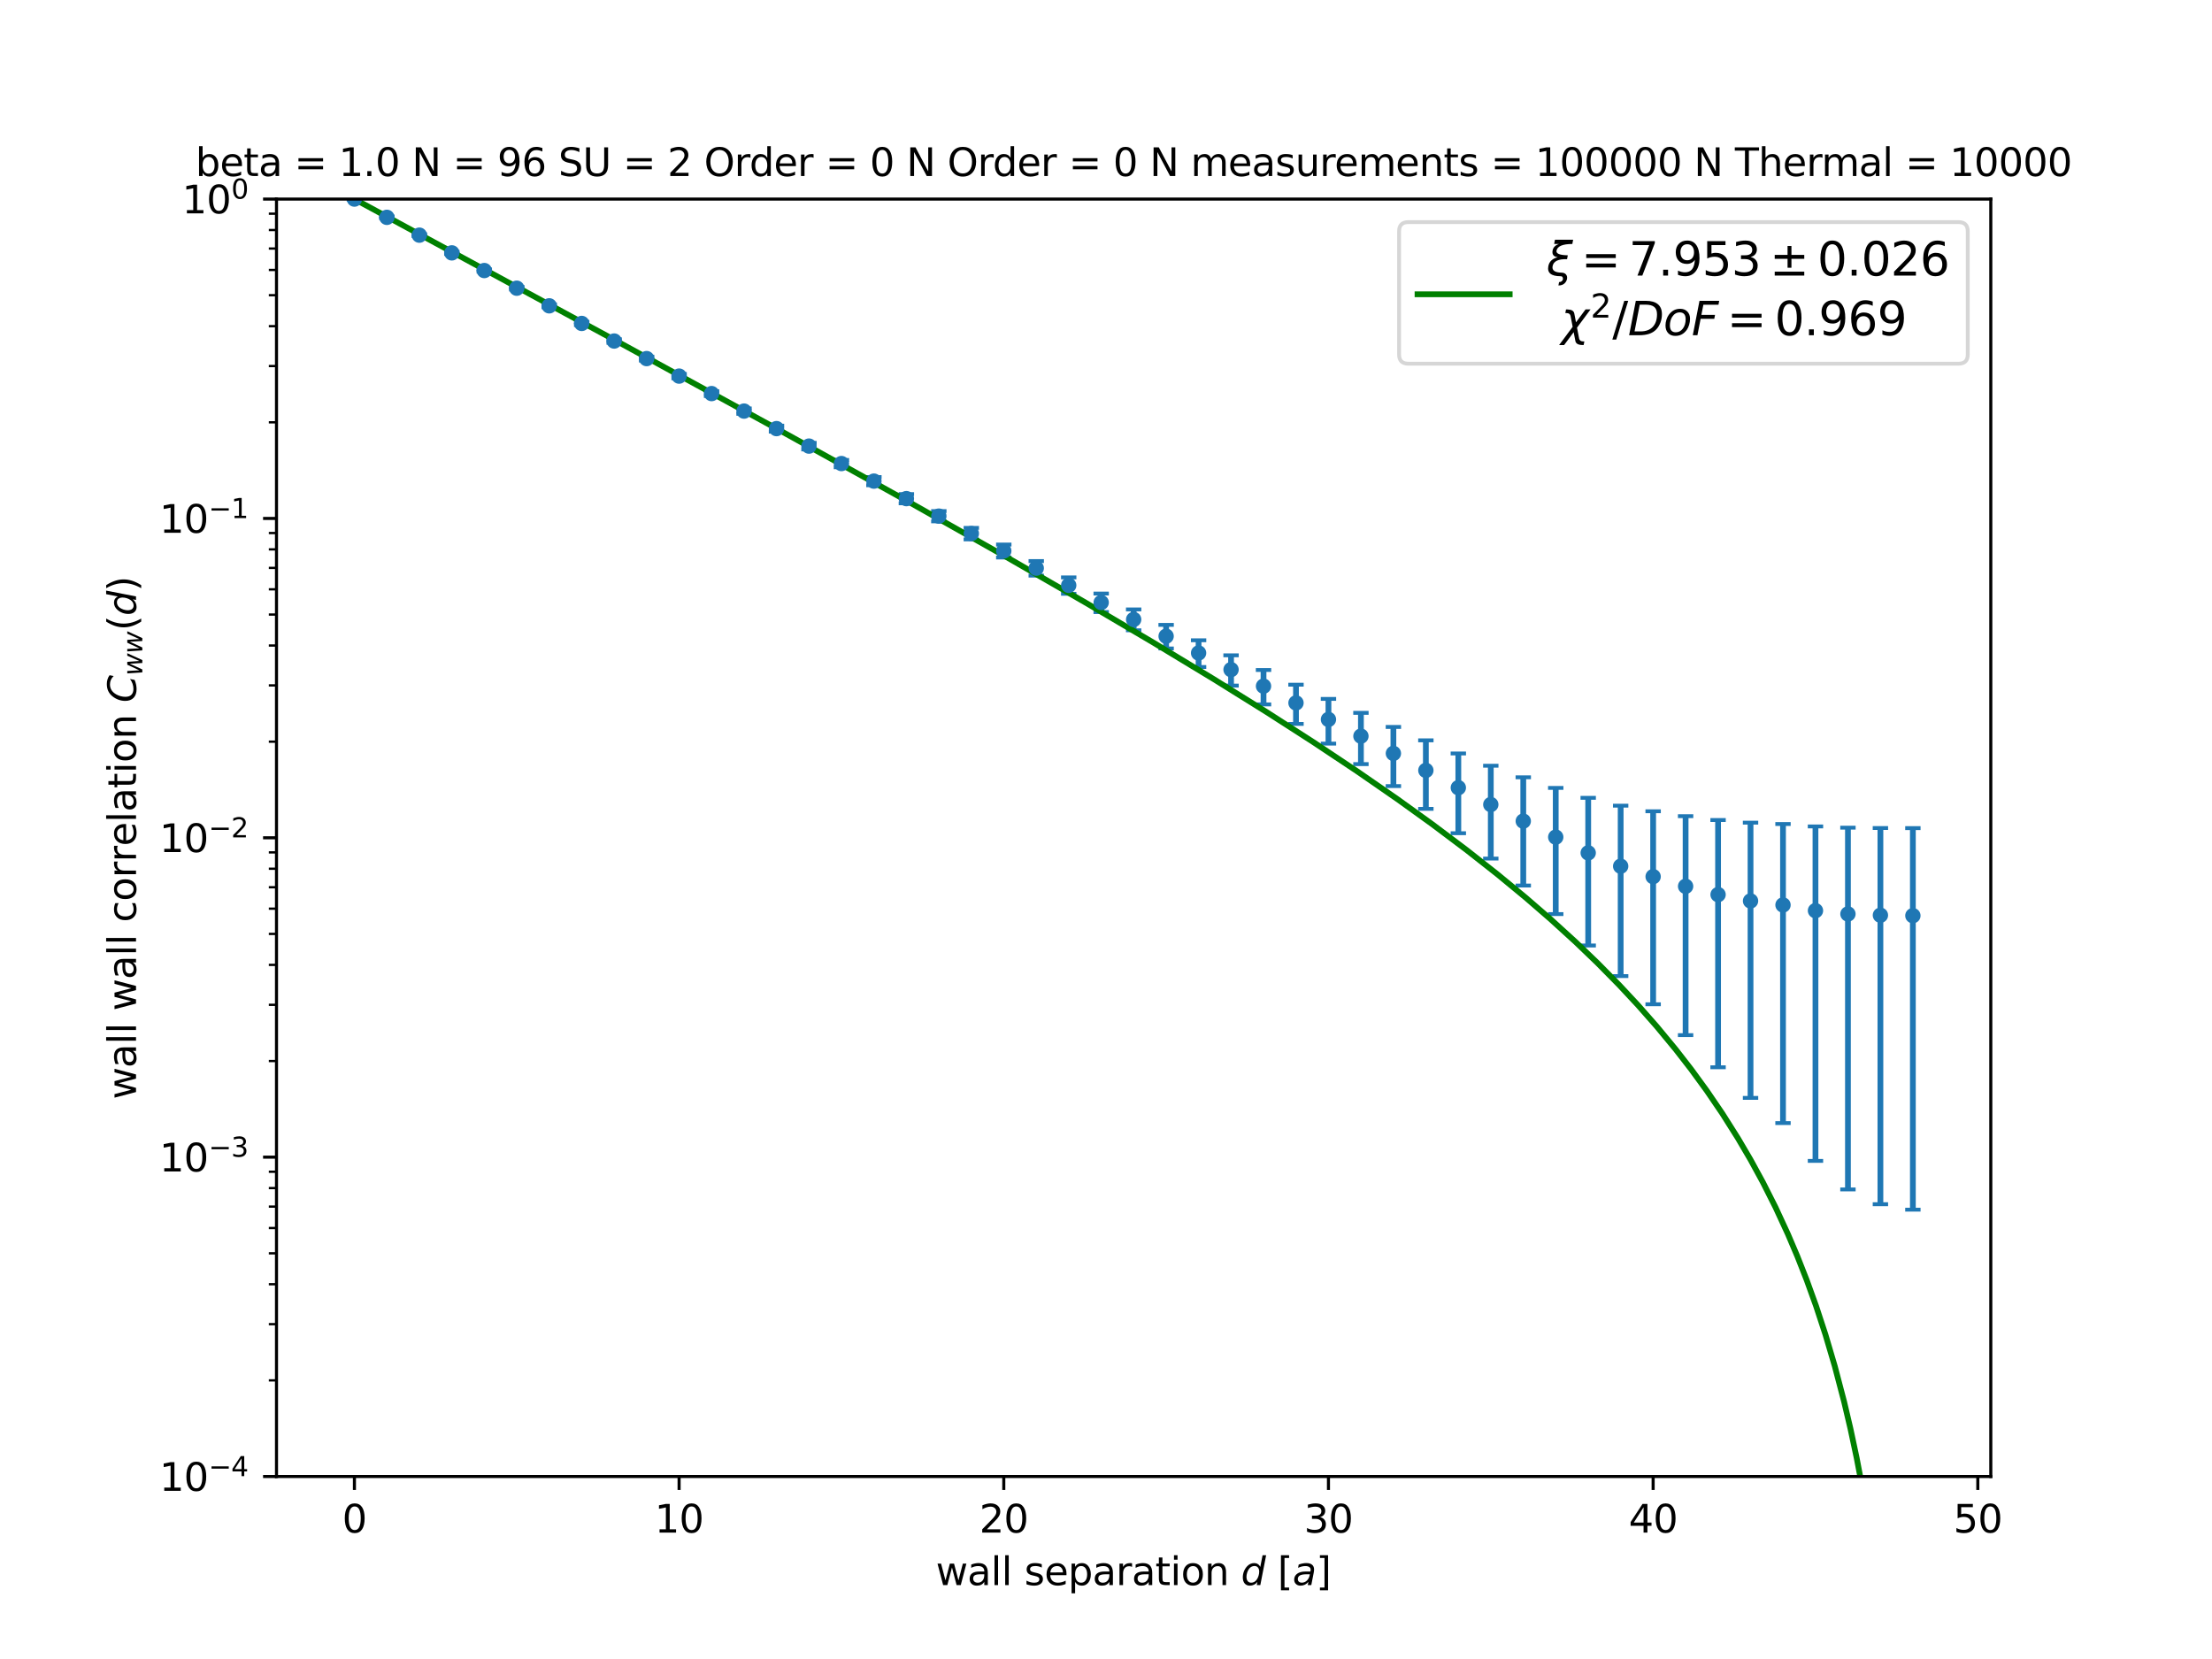 <?xml version="1.0" encoding="utf-8" standalone="no"?>
<!DOCTYPE svg PUBLIC "-//W3C//DTD SVG 1.1//EN"
  "http://www.w3.org/Graphics/SVG/1.1/DTD/svg11.dtd">
<svg height="432pt" version="1.1" viewBox="0 0 576 432" width="576pt" xmlns="http://www.w3.org/2000/svg" xmlns:xlink="http://www.w3.org/1999/xlink">
 <defs>
  <style type="text/css">*{stroke-linecap:butt;stroke-linejoin:round;}</style>
 </defs>
 <g id="figure_1">
  <g id="patch_1">
   <path d="M 0 432 
L 576 432 
L 576 0 
L 0 0 
z
" style="fill:#ffffff;"/>
  </g>
  <g id="axes_1">
   <g id="patch_2">
    <path d="M 72 384.48 
L 518.4 384.48 
L 518.4 51.84 
L 72 51.84 
z
" style="fill:#ffffff;"/>
   </g>
   <g id="matplotlib.axis_1">
    <g id="xtick_1">
     <g id="line2d_1">
      <defs>
       <path d="M 0 0 
L 0 3.5 
" id="m2b1f0c1a40" style="stroke:#000000;stroke-width:0.8;"/>
      </defs>
      <g>
       <use style="stroke:#000000;stroke-width:0.8;" x="92.291" xlink:href="#m2b1f0c1a40" y="384.48"/>
      </g>
     </g>
     <g id="text_1">
      <!-- 0 -->
      <g transform="translate(89.11 399.078)scale(0.1 -0.1)">
       <defs>
        <path d="M 2034 4250 
Q 1547 4250 1301 3770 
Q 1056 3291 1056 2328 
Q 1056 1369 1301 889 
Q 1547 409 2034 409 
Q 2525 409 2770 889 
Q 3016 1369 3016 2328 
Q 3016 3291 2770 3770 
Q 2525 4250 2034 4250 
z
M 2034 4750 
Q 2819 4750 3233 4129 
Q 3647 3509 3647 2328 
Q 3647 1150 3233 529 
Q 2819 -91 2034 -91 
Q 1250 -91 836 529 
Q 422 1150 422 2328 
Q 422 3509 836 4129 
Q 1250 4750 2034 4750 
z
" id="DejaVuSans-30" transform="scale(0.016)"/>
       </defs>
       <use xlink:href="#DejaVuSans-30"/>
      </g>
     </g>
    </g>
    <g id="xtick_2">
     <g id="line2d_2">
      <g>
       <use style="stroke:#000000;stroke-width:0.8;" x="176.836" xlink:href="#m2b1f0c1a40" y="384.48"/>
      </g>
     </g>
     <g id="text_2">
      <!-- 10 -->
      <g transform="translate(170.474 399.078)scale(0.1 -0.1)">
       <defs>
        <path d="M 794 531 
L 1825 531 
L 1825 4091 
L 703 3866 
L 703 4441 
L 1819 4666 
L 2450 4666 
L 2450 531 
L 3481 531 
L 3481 0 
L 794 0 
L 794 531 
z
" id="DejaVuSans-31" transform="scale(0.016)"/>
       </defs>
       <use xlink:href="#DejaVuSans-31"/>
       <use x="63.623" xlink:href="#DejaVuSans-30"/>
      </g>
     </g>
    </g>
    <g id="xtick_3">
     <g id="line2d_3">
      <g>
       <use style="stroke:#000000;stroke-width:0.8;" x="261.382" xlink:href="#m2b1f0c1a40" y="384.48"/>
      </g>
     </g>
     <g id="text_3">
      <!-- 20 -->
      <g transform="translate(255.019 399.078)scale(0.1 -0.1)">
       <defs>
        <path d="M 1228 531 
L 3431 531 
L 3431 0 
L 469 0 
L 469 531 
Q 828 903 1448 1529 
Q 2069 2156 2228 2338 
Q 2531 2678 2651 2914 
Q 2772 3150 2772 3378 
Q 2772 3750 2511 3984 
Q 2250 4219 1831 4219 
Q 1534 4219 1204 4116 
Q 875 4013 500 3803 
L 500 4441 
Q 881 4594 1212 4672 
Q 1544 4750 1819 4750 
Q 2544 4750 2975 4387 
Q 3406 4025 3406 3419 
Q 3406 3131 3298 2873 
Q 3191 2616 2906 2266 
Q 2828 2175 2409 1742 
Q 1991 1309 1228 531 
z
" id="DejaVuSans-32" transform="scale(0.016)"/>
       </defs>
       <use xlink:href="#DejaVuSans-32"/>
       <use x="63.623" xlink:href="#DejaVuSans-30"/>
      </g>
     </g>
    </g>
    <g id="xtick_4">
     <g id="line2d_4">
      <g>
       <use style="stroke:#000000;stroke-width:0.8;" x="345.927" xlink:href="#m2b1f0c1a40" y="384.48"/>
      </g>
     </g>
     <g id="text_4">
      <!-- 30 -->
      <g transform="translate(339.565 399.078)scale(0.1 -0.1)">
       <defs>
        <path d="M 2597 2516 
Q 3050 2419 3304 2112 
Q 3559 1806 3559 1356 
Q 3559 666 3084 287 
Q 2609 -91 1734 -91 
Q 1441 -91 1130 -33 
Q 819 25 488 141 
L 488 750 
Q 750 597 1062 519 
Q 1375 441 1716 441 
Q 2309 441 2620 675 
Q 2931 909 2931 1356 
Q 2931 1769 2642 2001 
Q 2353 2234 1838 2234 
L 1294 2234 
L 1294 2753 
L 1863 2753 
Q 2328 2753 2575 2939 
Q 2822 3125 2822 3475 
Q 2822 3834 2567 4026 
Q 2313 4219 1838 4219 
Q 1578 4219 1281 4162 
Q 984 4106 628 3988 
L 628 4550 
Q 988 4650 1302 4700 
Q 1616 4750 1894 4750 
Q 2613 4750 3031 4423 
Q 3450 4097 3450 3541 
Q 3450 3153 3228 2886 
Q 3006 2619 2597 2516 
z
" id="DejaVuSans-33" transform="scale(0.016)"/>
       </defs>
       <use xlink:href="#DejaVuSans-33"/>
       <use x="63.623" xlink:href="#DejaVuSans-30"/>
      </g>
     </g>
    </g>
    <g id="xtick_5">
     <g id="line2d_5">
      <g>
       <use style="stroke:#000000;stroke-width:0.8;" x="430.473" xlink:href="#m2b1f0c1a40" y="384.48"/>
      </g>
     </g>
     <g id="text_5">
      <!-- 40 -->
      <g transform="translate(424.11 399.078)scale(0.1 -0.1)">
       <defs>
        <path d="M 2419 4116 
L 825 1625 
L 2419 1625 
L 2419 4116 
z
M 2253 4666 
L 3047 4666 
L 3047 1625 
L 3713 1625 
L 3713 1100 
L 3047 1100 
L 3047 0 
L 2419 0 
L 2419 1100 
L 313 1100 
L 313 1709 
L 2253 4666 
z
" id="DejaVuSans-34" transform="scale(0.016)"/>
       </defs>
       <use xlink:href="#DejaVuSans-34"/>
       <use x="63.623" xlink:href="#DejaVuSans-30"/>
      </g>
     </g>
    </g>
    <g id="xtick_6">
     <g id="line2d_6">
      <g>
       <use style="stroke:#000000;stroke-width:0.8;" x="515.018" xlink:href="#m2b1f0c1a40" y="384.48"/>
      </g>
     </g>
     <g id="text_6">
      <!-- 50 -->
      <g transform="translate(508.656 399.078)scale(0.1 -0.1)">
       <defs>
        <path d="M 691 4666 
L 3169 4666 
L 3169 4134 
L 1269 4134 
L 1269 2991 
Q 1406 3038 1543 3061 
Q 1681 3084 1819 3084 
Q 2600 3084 3056 2656 
Q 3513 2228 3513 1497 
Q 3513 744 3044 326 
Q 2575 -91 1722 -91 
Q 1428 -91 1123 -41 
Q 819 9 494 109 
L 494 744 
Q 775 591 1075 516 
Q 1375 441 1709 441 
Q 2250 441 2565 725 
Q 2881 1009 2881 1497 
Q 2881 1984 2565 2268 
Q 2250 2553 1709 2553 
Q 1456 2553 1204 2497 
Q 953 2441 691 2322 
L 691 4666 
z
" id="DejaVuSans-35" transform="scale(0.016)"/>
       </defs>
       <use xlink:href="#DejaVuSans-35"/>
       <use x="63.623" xlink:href="#DejaVuSans-30"/>
      </g>
     </g>
    </g>
    <g id="text_7">
     <!-- wall separation $d$ [$a$] -->
     <g transform="translate(243.7 412.758)scale(0.1 -0.1)">
      <defs>
       <path d="M 269 3500 
L 844 3500 
L 1563 769 
L 2278 3500 
L 2956 3500 
L 3675 769 
L 4391 3500 
L 4966 3500 
L 4050 0 
L 3372 0 
L 2619 2869 
L 1863 0 
L 1184 0 
L 269 3500 
z
" id="DejaVuSans-77" transform="scale(0.016)"/>
       <path d="M 2194 1759 
Q 1497 1759 1228 1600 
Q 959 1441 959 1056 
Q 959 750 1161 570 
Q 1363 391 1709 391 
Q 2188 391 2477 730 
Q 2766 1069 2766 1631 
L 2766 1759 
L 2194 1759 
z
M 3341 1997 
L 3341 0 
L 2766 0 
L 2766 531 
Q 2569 213 2275 61 
Q 1981 -91 1556 -91 
Q 1019 -91 701 211 
Q 384 513 384 1019 
Q 384 1609 779 1909 
Q 1175 2209 1959 2209 
L 2766 2209 
L 2766 2266 
Q 2766 2663 2505 2880 
Q 2244 3097 1772 3097 
Q 1472 3097 1187 3025 
Q 903 2953 641 2809 
L 641 3341 
Q 956 3463 1253 3523 
Q 1550 3584 1831 3584 
Q 2591 3584 2966 3190 
Q 3341 2797 3341 1997 
z
" id="DejaVuSans-61" transform="scale(0.016)"/>
       <path d="M 603 4863 
L 1178 4863 
L 1178 0 
L 603 0 
L 603 4863 
z
" id="DejaVuSans-6c" transform="scale(0.016)"/>
       <path id="DejaVuSans-20" transform="scale(0.016)"/>
       <path d="M 2834 3397 
L 2834 2853 
Q 2591 2978 2328 3040 
Q 2066 3103 1784 3103 
Q 1356 3103 1142 2972 
Q 928 2841 928 2578 
Q 928 2378 1081 2264 
Q 1234 2150 1697 2047 
L 1894 2003 
Q 2506 1872 2764 1633 
Q 3022 1394 3022 966 
Q 3022 478 2636 193 
Q 2250 -91 1575 -91 
Q 1294 -91 989 -36 
Q 684 19 347 128 
L 347 722 
Q 666 556 975 473 
Q 1284 391 1588 391 
Q 1994 391 2212 530 
Q 2431 669 2431 922 
Q 2431 1156 2273 1281 
Q 2116 1406 1581 1522 
L 1381 1569 
Q 847 1681 609 1914 
Q 372 2147 372 2553 
Q 372 3047 722 3315 
Q 1072 3584 1716 3584 
Q 2034 3584 2315 3537 
Q 2597 3491 2834 3397 
z
" id="DejaVuSans-73" transform="scale(0.016)"/>
       <path d="M 3597 1894 
L 3597 1613 
L 953 1613 
Q 991 1019 1311 708 
Q 1631 397 2203 397 
Q 2534 397 2845 478 
Q 3156 559 3463 722 
L 3463 178 
Q 3153 47 2828 -22 
Q 2503 -91 2169 -91 
Q 1331 -91 842 396 
Q 353 884 353 1716 
Q 353 2575 817 3079 
Q 1281 3584 2069 3584 
Q 2775 3584 3186 3129 
Q 3597 2675 3597 1894 
z
M 3022 2063 
Q 3016 2534 2758 2815 
Q 2500 3097 2075 3097 
Q 1594 3097 1305 2825 
Q 1016 2553 972 2059 
L 3022 2063 
z
" id="DejaVuSans-65" transform="scale(0.016)"/>
       <path d="M 1159 525 
L 1159 -1331 
L 581 -1331 
L 581 3500 
L 1159 3500 
L 1159 2969 
Q 1341 3281 1617 3432 
Q 1894 3584 2278 3584 
Q 2916 3584 3314 3078 
Q 3713 2572 3713 1747 
Q 3713 922 3314 415 
Q 2916 -91 2278 -91 
Q 1894 -91 1617 61 
Q 1341 213 1159 525 
z
M 3116 1747 
Q 3116 2381 2855 2742 
Q 2594 3103 2138 3103 
Q 1681 3103 1420 2742 
Q 1159 2381 1159 1747 
Q 1159 1113 1420 752 
Q 1681 391 2138 391 
Q 2594 391 2855 752 
Q 3116 1113 3116 1747 
z
" id="DejaVuSans-70" transform="scale(0.016)"/>
       <path d="M 2631 2963 
Q 2534 3019 2420 3045 
Q 2306 3072 2169 3072 
Q 1681 3072 1420 2755 
Q 1159 2438 1159 1844 
L 1159 0 
L 581 0 
L 581 3500 
L 1159 3500 
L 1159 2956 
Q 1341 3275 1631 3429 
Q 1922 3584 2338 3584 
Q 2397 3584 2469 3576 
Q 2541 3569 2628 3553 
L 2631 2963 
z
" id="DejaVuSans-72" transform="scale(0.016)"/>
       <path d="M 1172 4494 
L 1172 3500 
L 2356 3500 
L 2356 3053 
L 1172 3053 
L 1172 1153 
Q 1172 725 1289 603 
Q 1406 481 1766 481 
L 2356 481 
L 2356 0 
L 1766 0 
Q 1100 0 847 248 
Q 594 497 594 1153 
L 594 3053 
L 172 3053 
L 172 3500 
L 594 3500 
L 594 4494 
L 1172 4494 
z
" id="DejaVuSans-74" transform="scale(0.016)"/>
       <path d="M 603 3500 
L 1178 3500 
L 1178 0 
L 603 0 
L 603 3500 
z
M 603 4863 
L 1178 4863 
L 1178 4134 
L 603 4134 
L 603 4863 
z
" id="DejaVuSans-69" transform="scale(0.016)"/>
       <path d="M 1959 3097 
Q 1497 3097 1228 2736 
Q 959 2375 959 1747 
Q 959 1119 1226 758 
Q 1494 397 1959 397 
Q 2419 397 2687 759 
Q 2956 1122 2956 1747 
Q 2956 2369 2687 2733 
Q 2419 3097 1959 3097 
z
M 1959 3584 
Q 2709 3584 3137 3096 
Q 3566 2609 3566 1747 
Q 3566 888 3137 398 
Q 2709 -91 1959 -91 
Q 1206 -91 779 398 
Q 353 888 353 1747 
Q 353 2609 779 3096 
Q 1206 3584 1959 3584 
z
" id="DejaVuSans-6f" transform="scale(0.016)"/>
       <path d="M 3513 2113 
L 3513 0 
L 2938 0 
L 2938 2094 
Q 2938 2591 2744 2837 
Q 2550 3084 2163 3084 
Q 1697 3084 1428 2787 
Q 1159 2491 1159 1978 
L 1159 0 
L 581 0 
L 581 3500 
L 1159 3500 
L 1159 2956 
Q 1366 3272 1645 3428 
Q 1925 3584 2291 3584 
Q 2894 3584 3203 3211 
Q 3513 2838 3513 2113 
z
" id="DejaVuSans-6e" transform="scale(0.016)"/>
       <path d="M 2675 525 
Q 2444 222 2128 65 
Q 1813 -91 1428 -91 
Q 903 -91 598 267 
Q 294 625 294 1247 
Q 294 1766 478 2236 
Q 663 2706 1013 3078 
Q 1244 3325 1534 3454 
Q 1825 3584 2144 3584 
Q 2481 3584 2739 3421 
Q 2997 3259 3138 2956 
L 3513 4863 
L 4091 4863 
L 3144 0 
L 2566 0 
L 2675 525 
z
M 891 1350 
Q 891 897 1095 644 
Q 1300 391 1663 391 
Q 1931 391 2161 520 
Q 2391 650 2566 903 
Q 2750 1166 2856 1509 
Q 2963 1853 2963 2188 
Q 2963 2622 2758 2865 
Q 2553 3109 2194 3109 
Q 1922 3109 1687 2981 
Q 1453 2853 1288 2613 
Q 1106 2353 998 2009 
Q 891 1666 891 1350 
z
" id="DejaVuSans-Oblique-64" transform="scale(0.016)"/>
       <path d="M 550 4863 
L 1875 4863 
L 1875 4416 
L 1125 4416 
L 1125 -397 
L 1875 -397 
L 1875 -844 
L 550 -844 
L 550 4863 
z
" id="DejaVuSans-5b" transform="scale(0.016)"/>
       <path d="M 3438 1997 
L 3047 0 
L 2472 0 
L 2578 531 
Q 2325 219 2001 64 
Q 1678 -91 1281 -91 
Q 834 -91 548 182 
Q 263 456 263 884 
Q 263 1497 752 1853 
Q 1241 2209 2100 2209 
L 2900 2209 
L 2931 2363 
Q 2938 2388 2941 2417 
Q 2944 2447 2944 2509 
Q 2944 2788 2717 2942 
Q 2491 3097 2081 3097 
Q 1800 3097 1504 3025 
Q 1209 2953 897 2809 
L 997 3341 
Q 1322 3463 1633 3523 
Q 1944 3584 2234 3584 
Q 2853 3584 3176 3315 
Q 3500 3047 3500 2534 
Q 3500 2431 3484 2292 
Q 3469 2153 3438 1997 
z
M 2816 1759 
L 2241 1759 
Q 1534 1759 1195 1570 
Q 856 1381 856 984 
Q 856 709 1029 553 
Q 1203 397 1509 397 
Q 1978 397 2328 733 
Q 2678 1069 2791 1631 
L 2816 1759 
z
" id="DejaVuSans-Oblique-61" transform="scale(0.016)"/>
       <path d="M 1947 4863 
L 1947 -844 
L 622 -844 
L 622 -397 
L 1369 -397 
L 1369 4416 
L 622 4416 
L 622 4863 
L 1947 4863 
z
" id="DejaVuSans-5d" transform="scale(0.016)"/>
      </defs>
      <use transform="translate(0 0.016)" xlink:href="#DejaVuSans-77"/>
      <use transform="translate(81.787 0.016)" xlink:href="#DejaVuSans-61"/>
      <use transform="translate(143.066 0.016)" xlink:href="#DejaVuSans-6c"/>
      <use transform="translate(170.85 0.016)" xlink:href="#DejaVuSans-6c"/>
      <use transform="translate(198.633 0.016)" xlink:href="#DejaVuSans-20"/>
      <use transform="translate(230.42 0.016)" xlink:href="#DejaVuSans-73"/>
      <use transform="translate(282.52 0.016)" xlink:href="#DejaVuSans-65"/>
      <use transform="translate(344.043 0.016)" xlink:href="#DejaVuSans-70"/>
      <use transform="translate(407.52 0.016)" xlink:href="#DejaVuSans-61"/>
      <use transform="translate(468.799 0.016)" xlink:href="#DejaVuSans-72"/>
      <use transform="translate(509.912 0.016)" xlink:href="#DejaVuSans-61"/>
      <use transform="translate(571.191 0.016)" xlink:href="#DejaVuSans-74"/>
      <use transform="translate(610.4 0.016)" xlink:href="#DejaVuSans-69"/>
      <use transform="translate(638.184 0.016)" xlink:href="#DejaVuSans-6f"/>
      <use transform="translate(699.365 0.016)" xlink:href="#DejaVuSans-6e"/>
      <use transform="translate(762.744 0.016)" xlink:href="#DejaVuSans-20"/>
      <use transform="translate(794.531 0.016)" xlink:href="#DejaVuSans-Oblique-64"/>
      <use transform="translate(858.008 0.016)" xlink:href="#DejaVuSans-20"/>
      <use transform="translate(889.795 0.016)" xlink:href="#DejaVuSans-5b"/>
      <use transform="translate(928.809 0.016)" xlink:href="#DejaVuSans-Oblique-61"/>
      <use transform="translate(990.088 0.016)" xlink:href="#DejaVuSans-5d"/>
     </g>
    </g>
   </g>
   <g id="matplotlib.axis_2">
    <g id="ytick_1">
     <g id="line2d_7">
      <defs>
       <path d="M 0 0 
L -3.5 0 
" id="m84eb37d2d1" style="stroke:#000000;stroke-width:0.8;"/>
      </defs>
      <g>
       <use style="stroke:#000000;stroke-width:0.8;" x="72" xlink:href="#m84eb37d2d1" y="384.48"/>
      </g>
     </g>
     <g id="text_8">
      <!-- $\mathdefault{10^{-4}}$ -->
      <g transform="translate(41.5 388.279)scale(0.1 -0.1)">
       <defs>
        <path d="M 678 2272 
L 4684 2272 
L 4684 1741 
L 678 1741 
L 678 2272 
z
" id="DejaVuSans-2212" transform="scale(0.016)"/>
       </defs>
       <use transform="translate(0 0.684)" xlink:href="#DejaVuSans-31"/>
       <use transform="translate(63.623 0.684)" xlink:href="#DejaVuSans-30"/>
       <use transform="translate(128.203 38.966)scale(0.7)" xlink:href="#DejaVuSans-2212"/>
       <use transform="translate(186.855 38.966)scale(0.7)" xlink:href="#DejaVuSans-34"/>
      </g>
     </g>
    </g>
    <g id="ytick_2">
     <g id="line2d_8">
      <g>
       <use style="stroke:#000000;stroke-width:0.8;" x="72" xlink:href="#m84eb37d2d1" y="301.32"/>
      </g>
     </g>
     <g id="text_9">
      <!-- $\mathdefault{10^{-3}}$ -->
      <g transform="translate(41.5 305.119)scale(0.1 -0.1)">
       <use transform="translate(0 0.766)" xlink:href="#DejaVuSans-31"/>
       <use transform="translate(63.623 0.766)" xlink:href="#DejaVuSans-30"/>
       <use transform="translate(128.203 39.047)scale(0.7)" xlink:href="#DejaVuSans-2212"/>
       <use transform="translate(186.855 39.047)scale(0.7)" xlink:href="#DejaVuSans-33"/>
      </g>
     </g>
    </g>
    <g id="ytick_3">
     <g id="line2d_9">
      <g>
       <use style="stroke:#000000;stroke-width:0.8;" x="72" xlink:href="#m84eb37d2d1" y="218.16"/>
      </g>
     </g>
     <g id="text_10">
      <!-- $\mathdefault{10^{-2}}$ -->
      <g transform="translate(41.5 221.959)scale(0.1 -0.1)">
       <use transform="translate(0 0.766)" xlink:href="#DejaVuSans-31"/>
       <use transform="translate(63.623 0.766)" xlink:href="#DejaVuSans-30"/>
       <use transform="translate(128.203 39.047)scale(0.7)" xlink:href="#DejaVuSans-2212"/>
       <use transform="translate(186.855 39.047)scale(0.7)" xlink:href="#DejaVuSans-32"/>
      </g>
     </g>
    </g>
    <g id="ytick_4">
     <g id="line2d_10">
      <g>
       <use style="stroke:#000000;stroke-width:0.8;" x="72" xlink:href="#m84eb37d2d1" y="135"/>
      </g>
     </g>
     <g id="text_11">
      <!-- $\mathdefault{10^{-1}}$ -->
      <g transform="translate(41.5 138.799)scale(0.1 -0.1)">
       <use transform="translate(0 0.684)" xlink:href="#DejaVuSans-31"/>
       <use transform="translate(63.623 0.684)" xlink:href="#DejaVuSans-30"/>
       <use transform="translate(128.203 38.966)scale(0.7)" xlink:href="#DejaVuSans-2212"/>
       <use transform="translate(186.855 38.966)scale(0.7)" xlink:href="#DejaVuSans-31"/>
      </g>
     </g>
    </g>
    <g id="ytick_5">
     <g id="line2d_11">
      <g>
       <use style="stroke:#000000;stroke-width:0.8;" x="72" xlink:href="#m84eb37d2d1" y="51.84"/>
      </g>
     </g>
     <g id="text_12">
      <!-- $\mathdefault{10^{0}}$ -->
      <g transform="translate(47.4 55.639)scale(0.1 -0.1)">
       <use transform="translate(0 0.766)" xlink:href="#DejaVuSans-31"/>
       <use transform="translate(63.623 0.766)" xlink:href="#DejaVuSans-30"/>
       <use transform="translate(128.203 39.047)scale(0.7)" xlink:href="#DejaVuSans-30"/>
      </g>
     </g>
    </g>
    <g id="ytick_6">
     <g id="line2d_12">
      <defs>
       <path d="M 0 0 
L -2 0 
" id="m3ba03438c3" style="stroke:#000000;stroke-width:0.6;"/>
      </defs>
      <g>
       <use style="stroke:#000000;stroke-width:0.6;" x="72" xlink:href="#m3ba03438c3" y="359.446"/>
      </g>
     </g>
    </g>
    <g id="ytick_7">
     <g id="line2d_13">
      <g>
       <use style="stroke:#000000;stroke-width:0.6;" x="72" xlink:href="#m3ba03438c3" y="344.803"/>
      </g>
     </g>
    </g>
    <g id="ytick_8">
     <g id="line2d_14">
      <g>
       <use style="stroke:#000000;stroke-width:0.6;" x="72" xlink:href="#m3ba03438c3" y="334.413"/>
      </g>
     </g>
    </g>
    <g id="ytick_9">
     <g id="line2d_15">
      <g>
       <use style="stroke:#000000;stroke-width:0.6;" x="72" xlink:href="#m3ba03438c3" y="326.354"/>
      </g>
     </g>
    </g>
    <g id="ytick_10">
     <g id="line2d_16">
      <g>
       <use style="stroke:#000000;stroke-width:0.6;" x="72" xlink:href="#m3ba03438c3" y="319.769"/>
      </g>
     </g>
    </g>
    <g id="ytick_11">
     <g id="line2d_17">
      <g>
       <use style="stroke:#000000;stroke-width:0.6;" x="72" xlink:href="#m3ba03438c3" y="314.202"/>
      </g>
     </g>
    </g>
    <g id="ytick_12">
     <g id="line2d_18">
      <g>
       <use style="stroke:#000000;stroke-width:0.6;" x="72" xlink:href="#m3ba03438c3" y="309.379"/>
      </g>
     </g>
    </g>
    <g id="ytick_13">
     <g id="line2d_19">
      <g>
       <use style="stroke:#000000;stroke-width:0.6;" x="72" xlink:href="#m3ba03438c3" y="305.125"/>
      </g>
     </g>
    </g>
    <g id="ytick_14">
     <g id="line2d_20">
      <g>
       <use style="stroke:#000000;stroke-width:0.6;" x="72" xlink:href="#m3ba03438c3" y="276.286"/>
      </g>
     </g>
    </g>
    <g id="ytick_15">
     <g id="line2d_21">
      <g>
       <use style="stroke:#000000;stroke-width:0.6;" x="72" xlink:href="#m3ba03438c3" y="261.643"/>
      </g>
     </g>
    </g>
    <g id="ytick_16">
     <g id="line2d_22">
      <g>
       <use style="stroke:#000000;stroke-width:0.6;" x="72" xlink:href="#m3ba03438c3" y="251.253"/>
      </g>
     </g>
    </g>
    <g id="ytick_17">
     <g id="line2d_23">
      <g>
       <use style="stroke:#000000;stroke-width:0.6;" x="72" xlink:href="#m3ba03438c3" y="243.194"/>
      </g>
     </g>
    </g>
    <g id="ytick_18">
     <g id="line2d_24">
      <g>
       <use style="stroke:#000000;stroke-width:0.6;" x="72" xlink:href="#m3ba03438c3" y="236.609"/>
      </g>
     </g>
    </g>
    <g id="ytick_19">
     <g id="line2d_25">
      <g>
       <use style="stroke:#000000;stroke-width:0.6;" x="72" xlink:href="#m3ba03438c3" y="231.042"/>
      </g>
     </g>
    </g>
    <g id="ytick_20">
     <g id="line2d_26">
      <g>
       <use style="stroke:#000000;stroke-width:0.6;" x="72" xlink:href="#m3ba03438c3" y="226.219"/>
      </g>
     </g>
    </g>
    <g id="ytick_21">
     <g id="line2d_27">
      <g>
       <use style="stroke:#000000;stroke-width:0.6;" x="72" xlink:href="#m3ba03438c3" y="221.965"/>
      </g>
     </g>
    </g>
    <g id="ytick_22">
     <g id="line2d_28">
      <g>
       <use style="stroke:#000000;stroke-width:0.6;" x="72" xlink:href="#m3ba03438c3" y="193.126"/>
      </g>
     </g>
    </g>
    <g id="ytick_23">
     <g id="line2d_29">
      <g>
       <use style="stroke:#000000;stroke-width:0.6;" x="72" xlink:href="#m3ba03438c3" y="178.483"/>
      </g>
     </g>
    </g>
    <g id="ytick_24">
     <g id="line2d_30">
      <g>
       <use style="stroke:#000000;stroke-width:0.6;" x="72" xlink:href="#m3ba03438c3" y="168.093"/>
      </g>
     </g>
    </g>
    <g id="ytick_25">
     <g id="line2d_31">
      <g>
       <use style="stroke:#000000;stroke-width:0.6;" x="72" xlink:href="#m3ba03438c3" y="160.034"/>
      </g>
     </g>
    </g>
    <g id="ytick_26">
     <g id="line2d_32">
      <g>
       <use style="stroke:#000000;stroke-width:0.6;" x="72" xlink:href="#m3ba03438c3" y="153.449"/>
      </g>
     </g>
    </g>
    <g id="ytick_27">
     <g id="line2d_33">
      <g>
       <use style="stroke:#000000;stroke-width:0.6;" x="72" xlink:href="#m3ba03438c3" y="147.882"/>
      </g>
     </g>
    </g>
    <g id="ytick_28">
     <g id="line2d_34">
      <g>
       <use style="stroke:#000000;stroke-width:0.6;" x="72" xlink:href="#m3ba03438c3" y="143.059"/>
      </g>
     </g>
    </g>
    <g id="ytick_29">
     <g id="line2d_35">
      <g>
       <use style="stroke:#000000;stroke-width:0.6;" x="72" xlink:href="#m3ba03438c3" y="138.805"/>
      </g>
     </g>
    </g>
    <g id="ytick_30">
     <g id="line2d_36">
      <g>
       <use style="stroke:#000000;stroke-width:0.6;" x="72" xlink:href="#m3ba03438c3" y="109.966"/>
      </g>
     </g>
    </g>
    <g id="ytick_31">
     <g id="line2d_37">
      <g>
       <use style="stroke:#000000;stroke-width:0.6;" x="72" xlink:href="#m3ba03438c3" y="95.323"/>
      </g>
     </g>
    </g>
    <g id="ytick_32">
     <g id="line2d_38">
      <g>
       <use style="stroke:#000000;stroke-width:0.6;" x="72" xlink:href="#m3ba03438c3" y="84.933"/>
      </g>
     </g>
    </g>
    <g id="ytick_33">
     <g id="line2d_39">
      <g>
       <use style="stroke:#000000;stroke-width:0.6;" x="72" xlink:href="#m3ba03438c3" y="76.874"/>
      </g>
     </g>
    </g>
    <g id="ytick_34">
     <g id="line2d_40">
      <g>
       <use style="stroke:#000000;stroke-width:0.6;" x="72" xlink:href="#m3ba03438c3" y="70.289"/>
      </g>
     </g>
    </g>
    <g id="ytick_35">
     <g id="line2d_41">
      <g>
       <use style="stroke:#000000;stroke-width:0.6;" x="72" xlink:href="#m3ba03438c3" y="64.722"/>
      </g>
     </g>
    </g>
    <g id="ytick_36">
     <g id="line2d_42">
      <g>
       <use style="stroke:#000000;stroke-width:0.6;" x="72" xlink:href="#m3ba03438c3" y="59.899"/>
      </g>
     </g>
    </g>
    <g id="ytick_37">
     <g id="line2d_43">
      <g>
       <use style="stroke:#000000;stroke-width:0.6;" x="72" xlink:href="#m3ba03438c3" y="55.645"/>
      </g>
     </g>
    </g>
    <g id="text_13">
     <!-- wall wall correlation $C_{ww}(d)$ -->
     <g transform="translate(35.42 286.26)rotate(-90)scale(0.1 -0.1)">
      <defs>
       <path d="M 3122 3366 
L 3122 2828 
Q 2878 2963 2633 3030 
Q 2388 3097 2138 3097 
Q 1578 3097 1268 2742 
Q 959 2388 959 1747 
Q 959 1106 1268 751 
Q 1578 397 2138 397 
Q 2388 397 2633 464 
Q 2878 531 3122 666 
L 3122 134 
Q 2881 22 2623 -34 
Q 2366 -91 2075 -91 
Q 1284 -91 818 406 
Q 353 903 353 1747 
Q 353 2603 823 3093 
Q 1294 3584 2113 3584 
Q 2378 3584 2631 3529 
Q 2884 3475 3122 3366 
z
" id="DejaVuSans-63" transform="scale(0.016)"/>
       <path d="M 4447 4306 
L 4319 3641 
Q 4019 3944 3683 4091 
Q 3347 4238 2956 4238 
Q 2422 4238 2017 3981 
Q 1613 3725 1319 3200 
Q 1131 2863 1032 2486 
Q 934 2109 934 1728 
Q 934 1091 1264 756 
Q 1594 422 2222 422 
Q 2656 422 3056 561 
Q 3456 700 3834 978 
L 3688 231 
Q 3316 72 2936 -9 
Q 2556 -91 2175 -91 
Q 1278 -91 773 396 
Q 269 884 269 1753 
Q 269 2309 461 2846 
Q 653 3384 1013 3828 
Q 1394 4300 1883 4525 
Q 2372 4750 3022 4750 
Q 3422 4750 3780 4639 
Q 4138 4528 4447 4306 
z
" id="DejaVuSans-Oblique-43" transform="scale(0.016)"/>
       <path d="M 544 3500 
L 1113 3500 
L 1259 684 
L 2566 3500 
L 3231 3500 
L 3425 684 
L 4666 3500 
L 5241 3500 
L 3641 0 
L 2969 0 
L 2797 2900 
L 1459 0 
L 781 0 
L 544 3500 
z
" id="DejaVuSans-Oblique-77" transform="scale(0.016)"/>
       <path d="M 1984 4856 
Q 1566 4138 1362 3434 
Q 1159 2731 1159 2009 
Q 1159 1288 1364 580 
Q 1569 -128 1984 -844 
L 1484 -844 
Q 1016 -109 783 600 
Q 550 1309 550 2009 
Q 550 2706 781 3412 
Q 1013 4119 1484 4856 
L 1984 4856 
z
" id="DejaVuSans-28" transform="scale(0.016)"/>
       <path d="M 513 4856 
L 1013 4856 
Q 1481 4119 1714 3412 
Q 1947 2706 1947 2009 
Q 1947 1309 1714 600 
Q 1481 -109 1013 -844 
L 513 -844 
Q 928 -128 1133 580 
Q 1338 1288 1338 2009 
Q 1338 2731 1133 3434 
Q 928 4138 513 4856 
z
" id="DejaVuSans-29" transform="scale(0.016)"/>
      </defs>
      <use transform="translate(0 0.016)" xlink:href="#DejaVuSans-77"/>
      <use transform="translate(81.787 0.016)" xlink:href="#DejaVuSans-61"/>
      <use transform="translate(143.066 0.016)" xlink:href="#DejaVuSans-6c"/>
      <use transform="translate(170.85 0.016)" xlink:href="#DejaVuSans-6c"/>
      <use transform="translate(198.633 0.016)" xlink:href="#DejaVuSans-20"/>
      <use transform="translate(230.42 0.016)" xlink:href="#DejaVuSans-77"/>
      <use transform="translate(312.207 0.016)" xlink:href="#DejaVuSans-61"/>
      <use transform="translate(373.486 0.016)" xlink:href="#DejaVuSans-6c"/>
      <use transform="translate(401.27 0.016)" xlink:href="#DejaVuSans-6c"/>
      <use transform="translate(429.053 0.016)" xlink:href="#DejaVuSans-20"/>
      <use transform="translate(460.84 0.016)" xlink:href="#DejaVuSans-63"/>
      <use transform="translate(515.82 0.016)" xlink:href="#DejaVuSans-6f"/>
      <use transform="translate(577.002 0.016)" xlink:href="#DejaVuSans-72"/>
      <use transform="translate(618.115 0.016)" xlink:href="#DejaVuSans-72"/>
      <use transform="translate(659.229 0.016)" xlink:href="#DejaVuSans-65"/>
      <use transform="translate(720.752 0.016)" xlink:href="#DejaVuSans-6c"/>
      <use transform="translate(748.535 0.016)" xlink:href="#DejaVuSans-61"/>
      <use transform="translate(809.814 0.016)" xlink:href="#DejaVuSans-74"/>
      <use transform="translate(849.023 0.016)" xlink:href="#DejaVuSans-69"/>
      <use transform="translate(876.807 0.016)" xlink:href="#DejaVuSans-6f"/>
      <use transform="translate(937.988 0.016)" xlink:href="#DejaVuSans-6e"/>
      <use transform="translate(1001.367 0.016)" xlink:href="#DejaVuSans-20"/>
      <use transform="translate(1033.154 0.016)" xlink:href="#DejaVuSans-Oblique-43"/>
      <use transform="translate(1102.979 -16.391)scale(0.7)" xlink:href="#DejaVuSans-Oblique-77"/>
      <use transform="translate(1160.229 -16.391)scale(0.7)" xlink:href="#DejaVuSans-Oblique-77"/>
      <use transform="translate(1220.215 0.016)" xlink:href="#DejaVuSans-28"/>
      <use transform="translate(1259.229 0.016)" xlink:href="#DejaVuSans-Oblique-64"/>
      <use transform="translate(1322.705 0.016)" xlink:href="#DejaVuSans-29"/>
     </g>
    </g>
   </g>
   <g id="LineCollection_1">
    <path clip-path="url(#pc0e2d5518f)" d="M 92.291 52.022 
L 92.291 51.659 
" style="fill:none;stroke:#1f77b4;stroke-width:1.5;"/>
    <path clip-path="url(#pc0e2d5518f)" d="M 100.745 56.803 
L 100.745 56.39 
" style="fill:none;stroke:#1f77b4;stroke-width:1.5;"/>
    <path clip-path="url(#pc0e2d5518f)" d="M 109.2 61.467 
L 109.2 61 
" style="fill:none;stroke:#1f77b4;stroke-width:1.5;"/>
    <path clip-path="url(#pc0e2d5518f)" d="M 117.655 66.112 
L 117.655 65.586 
" style="fill:none;stroke:#1f77b4;stroke-width:1.5;"/>
    <path clip-path="url(#pc0e2d5518f)" d="M 126.109 70.745 
L 126.109 70.155 
" style="fill:none;stroke:#1f77b4;stroke-width:1.5;"/>
    <path clip-path="url(#pc0e2d5518f)" d="M 134.564 75.378 
L 134.564 74.717 
" style="fill:none;stroke:#1f77b4;stroke-width:1.5;"/>
    <path clip-path="url(#pc0e2d5518f)" d="M 143.018 80.008 
L 143.018 79.271 
" style="fill:none;stroke:#1f77b4;stroke-width:1.5;"/>
    <path clip-path="url(#pc0e2d5518f)" d="M 151.473 84.637 
L 151.473 83.815 
" style="fill:none;stroke:#1f77b4;stroke-width:1.5;"/>
    <path clip-path="url(#pc0e2d5518f)" d="M 159.927 89.265 
L 159.927 88.351 
" style="fill:none;stroke:#1f77b4;stroke-width:1.5;"/>
    <path clip-path="url(#pc0e2d5518f)" d="M 168.382 93.89 
L 168.382 92.872 
" style="fill:none;stroke:#1f77b4;stroke-width:1.5;"/>
    <path clip-path="url(#pc0e2d5518f)" d="M 176.836 98.504 
L 176.836 97.373 
" style="fill:none;stroke:#1f77b4;stroke-width:1.5;"/>
    <path clip-path="url(#pc0e2d5518f)" d="M 185.291 103.121 
L 185.291 101.865 
" style="fill:none;stroke:#1f77b4;stroke-width:1.5;"/>
    <path clip-path="url(#pc0e2d5518f)" d="M 193.745 107.752 
L 193.745 106.356 
" style="fill:none;stroke:#1f77b4;stroke-width:1.5;"/>
    <path clip-path="url(#pc0e2d5518f)" d="M 202.2 112.393 
L 202.2 110.843 
" style="fill:none;stroke:#1f77b4;stroke-width:1.5;"/>
    <path clip-path="url(#pc0e2d5518f)" d="M 210.655 117.033 
L 210.655 115.311 
" style="fill:none;stroke:#1f77b4;stroke-width:1.5;"/>
    <path clip-path="url(#pc0e2d5518f)" d="M 219.109 121.678 
L 219.109 119.764 
" style="fill:none;stroke:#1f77b4;stroke-width:1.5;"/>
    <path clip-path="url(#pc0e2d5518f)" d="M 227.564 126.362 
L 227.564 124.231 
" style="fill:none;stroke:#1f77b4;stroke-width:1.5;"/>
    <path clip-path="url(#pc0e2d5518f)" d="M 236.018 131.051 
L 236.018 128.669 
" style="fill:none;stroke:#1f77b4;stroke-width:1.5;"/>
    <path clip-path="url(#pc0e2d5518f)" d="M 244.473 135.755 
L 244.473 133.088 
" style="fill:none;stroke:#1f77b4;stroke-width:1.5;"/>
    <path clip-path="url(#pc0e2d5518f)" d="M 252.927 140.461 
L 252.927 137.467 
" style="fill:none;stroke:#1f77b4;stroke-width:1.5;"/>
    <path clip-path="url(#pc0e2d5518f)" d="M 261.382 145.167 
L 261.382 141.804 
" style="fill:none;stroke:#1f77b4;stroke-width:1.5;"/>
    <path clip-path="url(#pc0e2d5518f)" d="M 269.836 149.889 
L 269.836 146.104 
" style="fill:none;stroke:#1f77b4;stroke-width:1.5;"/>
    <path clip-path="url(#pc0e2d5518f)" d="M 278.291 154.616 
L 278.291 150.35 
" style="fill:none;stroke:#1f77b4;stroke-width:1.5;"/>
    <path clip-path="url(#pc0e2d5518f)" d="M 286.745 159.375 
L 286.745 154.56 
" style="fill:none;stroke:#1f77b4;stroke-width:1.5;"/>
    <path clip-path="url(#pc0e2d5518f)" d="M 295.2 164.133 
L 295.2 158.689 
" style="fill:none;stroke:#1f77b4;stroke-width:1.5;"/>
    <path clip-path="url(#pc0e2d5518f)" d="M 303.655 168.866 
L 303.655 162.721 
" style="fill:none;stroke:#1f77b4;stroke-width:1.5;"/>
    <path clip-path="url(#pc0e2d5518f)" d="M 312.109 173.682 
L 312.109 166.721 
" style="fill:none;stroke:#1f77b4;stroke-width:1.5;"/>
    <path clip-path="url(#pc0e2d5518f)" d="M 320.564 178.53 
L 320.564 170.639 
" style="fill:none;stroke:#1f77b4;stroke-width:1.5;"/>
    <path clip-path="url(#pc0e2d5518f)" d="M 329.018 183.428 
L 329.018 174.47 
" style="fill:none;stroke:#1f77b4;stroke-width:1.5;"/>
    <path clip-path="url(#pc0e2d5518f)" d="M 337.473 188.502 
L 337.473 178.288 
" style="fill:none;stroke:#1f77b4;stroke-width:1.5;"/>
    <path clip-path="url(#pc0e2d5518f)" d="M 345.927 193.635 
L 345.927 181.987 
" style="fill:none;stroke:#1f77b4;stroke-width:1.5;"/>
    <path clip-path="url(#pc0e2d5518f)" d="M 354.382 198.974 
L 354.382 185.626 
" style="fill:none;stroke:#1f77b4;stroke-width:1.5;"/>
    <path clip-path="url(#pc0e2d5518f)" d="M 362.836 204.701 
L 362.836 189.296 
" style="fill:none;stroke:#1f77b4;stroke-width:1.5;"/>
    <path clip-path="url(#pc0e2d5518f)" d="M 371.291 210.618 
L 371.291 192.784 
" style="fill:none;stroke:#1f77b4;stroke-width:1.5;"/>
    <path clip-path="url(#pc0e2d5518f)" d="M 379.745 216.97 
L 379.745 196.203 
" style="fill:none;stroke:#1f77b4;stroke-width:1.5;"/>
    <path clip-path="url(#pc0e2d5518f)" d="M 388.2 223.578 
L 388.2 199.402 
" style="fill:none;stroke:#1f77b4;stroke-width:1.5;"/>
    <path clip-path="url(#pc0e2d5518f)" d="M 396.655 230.594 
L 396.655 202.407 
" style="fill:none;stroke:#1f77b4;stroke-width:1.5;"/>
    <path clip-path="url(#pc0e2d5518f)" d="M 405.109 238.026 
L 405.109 205.171 
" style="fill:none;stroke:#1f77b4;stroke-width:1.5;"/>
    <path clip-path="url(#pc0e2d5518f)" d="M 413.564 246.206 
L 413.564 207.75 
" style="fill:none;stroke:#1f77b4;stroke-width:1.5;"/>
    <path clip-path="url(#pc0e2d5518f)" d="M 422.018 254.173 
L 422.018 209.795 
" style="fill:none;stroke:#1f77b4;stroke-width:1.5;"/>
    <path clip-path="url(#pc0e2d5518f)" d="M 430.473 261.512 
L 430.473 211.26 
" style="fill:none;stroke:#1f77b4;stroke-width:1.5;"/>
    <path clip-path="url(#pc0e2d5518f)" d="M 438.927 269.551 
L 438.927 212.531 
" style="fill:none;stroke:#1f77b4;stroke-width:1.5;"/>
    <path clip-path="url(#pc0e2d5518f)" d="M 447.382 277.919 
L 447.382 213.534 
" style="fill:none;stroke:#1f77b4;stroke-width:1.5;"/>
    <path clip-path="url(#pc0e2d5518f)" d="M 455.836 285.885 
L 455.836 214.22 
" style="fill:none;stroke:#1f77b4;stroke-width:1.5;"/>
    <path clip-path="url(#pc0e2d5518f)" d="M 464.291 292.449 
L 464.291 214.576 
" style="fill:none;stroke:#1f77b4;stroke-width:1.5;"/>
    <path clip-path="url(#pc0e2d5518f)" d="M 472.745 302.292 
L 472.745 215.198 
" style="fill:none;stroke:#1f77b4;stroke-width:1.5;"/>
    <path clip-path="url(#pc0e2d5518f)" d="M 481.2 309.727 
L 481.2 215.527 
" style="fill:none;stroke:#1f77b4;stroke-width:1.5;"/>
    <path clip-path="url(#pc0e2d5518f)" d="M 489.655 313.574 
L 489.655 215.61 
" style="fill:none;stroke:#1f77b4;stroke-width:1.5;"/>
    <path clip-path="url(#pc0e2d5518f)" d="M 498.109 314.996 
L 498.109 215.639 
" style="fill:none;stroke:#1f77b4;stroke-width:1.5;"/>
   </g>
   <g id="line2d_44">
    <defs>
     <path d="M 2 0 
L -2 -0 
" id="mdf50fa47f8" style="stroke:#1f77b4;"/>
    </defs>
    <g clip-path="url(#pc0e2d5518f)">
     <use style="fill:#1f77b4;stroke:#1f77b4;" x="92.291" xlink:href="#mdf50fa47f8" y="52.022"/>
     <use style="fill:#1f77b4;stroke:#1f77b4;" x="100.745" xlink:href="#mdf50fa47f8" y="56.803"/>
     <use style="fill:#1f77b4;stroke:#1f77b4;" x="109.2" xlink:href="#mdf50fa47f8" y="61.467"/>
     <use style="fill:#1f77b4;stroke:#1f77b4;" x="117.655" xlink:href="#mdf50fa47f8" y="66.112"/>
     <use style="fill:#1f77b4;stroke:#1f77b4;" x="126.109" xlink:href="#mdf50fa47f8" y="70.745"/>
     <use style="fill:#1f77b4;stroke:#1f77b4;" x="134.564" xlink:href="#mdf50fa47f8" y="75.378"/>
     <use style="fill:#1f77b4;stroke:#1f77b4;" x="143.018" xlink:href="#mdf50fa47f8" y="80.008"/>
     <use style="fill:#1f77b4;stroke:#1f77b4;" x="151.473" xlink:href="#mdf50fa47f8" y="84.637"/>
     <use style="fill:#1f77b4;stroke:#1f77b4;" x="159.927" xlink:href="#mdf50fa47f8" y="89.265"/>
     <use style="fill:#1f77b4;stroke:#1f77b4;" x="168.382" xlink:href="#mdf50fa47f8" y="93.89"/>
     <use style="fill:#1f77b4;stroke:#1f77b4;" x="176.836" xlink:href="#mdf50fa47f8" y="98.504"/>
     <use style="fill:#1f77b4;stroke:#1f77b4;" x="185.291" xlink:href="#mdf50fa47f8" y="103.121"/>
     <use style="fill:#1f77b4;stroke:#1f77b4;" x="193.745" xlink:href="#mdf50fa47f8" y="107.752"/>
     <use style="fill:#1f77b4;stroke:#1f77b4;" x="202.2" xlink:href="#mdf50fa47f8" y="112.393"/>
     <use style="fill:#1f77b4;stroke:#1f77b4;" x="210.655" xlink:href="#mdf50fa47f8" y="117.033"/>
     <use style="fill:#1f77b4;stroke:#1f77b4;" x="219.109" xlink:href="#mdf50fa47f8" y="121.678"/>
     <use style="fill:#1f77b4;stroke:#1f77b4;" x="227.564" xlink:href="#mdf50fa47f8" y="126.362"/>
     <use style="fill:#1f77b4;stroke:#1f77b4;" x="236.018" xlink:href="#mdf50fa47f8" y="131.051"/>
     <use style="fill:#1f77b4;stroke:#1f77b4;" x="244.473" xlink:href="#mdf50fa47f8" y="135.755"/>
     <use style="fill:#1f77b4;stroke:#1f77b4;" x="252.927" xlink:href="#mdf50fa47f8" y="140.461"/>
     <use style="fill:#1f77b4;stroke:#1f77b4;" x="261.382" xlink:href="#mdf50fa47f8" y="145.167"/>
     <use style="fill:#1f77b4;stroke:#1f77b4;" x="269.836" xlink:href="#mdf50fa47f8" y="149.889"/>
     <use style="fill:#1f77b4;stroke:#1f77b4;" x="278.291" xlink:href="#mdf50fa47f8" y="154.616"/>
     <use style="fill:#1f77b4;stroke:#1f77b4;" x="286.745" xlink:href="#mdf50fa47f8" y="159.375"/>
     <use style="fill:#1f77b4;stroke:#1f77b4;" x="295.2" xlink:href="#mdf50fa47f8" y="164.133"/>
     <use style="fill:#1f77b4;stroke:#1f77b4;" x="303.655" xlink:href="#mdf50fa47f8" y="168.866"/>
     <use style="fill:#1f77b4;stroke:#1f77b4;" x="312.109" xlink:href="#mdf50fa47f8" y="173.682"/>
     <use style="fill:#1f77b4;stroke:#1f77b4;" x="320.564" xlink:href="#mdf50fa47f8" y="178.53"/>
     <use style="fill:#1f77b4;stroke:#1f77b4;" x="329.018" xlink:href="#mdf50fa47f8" y="183.428"/>
     <use style="fill:#1f77b4;stroke:#1f77b4;" x="337.473" xlink:href="#mdf50fa47f8" y="188.502"/>
     <use style="fill:#1f77b4;stroke:#1f77b4;" x="345.927" xlink:href="#mdf50fa47f8" y="193.635"/>
     <use style="fill:#1f77b4;stroke:#1f77b4;" x="354.382" xlink:href="#mdf50fa47f8" y="198.974"/>
     <use style="fill:#1f77b4;stroke:#1f77b4;" x="362.836" xlink:href="#mdf50fa47f8" y="204.701"/>
     <use style="fill:#1f77b4;stroke:#1f77b4;" x="371.291" xlink:href="#mdf50fa47f8" y="210.618"/>
     <use style="fill:#1f77b4;stroke:#1f77b4;" x="379.745" xlink:href="#mdf50fa47f8" y="216.97"/>
     <use style="fill:#1f77b4;stroke:#1f77b4;" x="388.2" xlink:href="#mdf50fa47f8" y="223.578"/>
     <use style="fill:#1f77b4;stroke:#1f77b4;" x="396.655" xlink:href="#mdf50fa47f8" y="230.594"/>
     <use style="fill:#1f77b4;stroke:#1f77b4;" x="405.109" xlink:href="#mdf50fa47f8" y="238.026"/>
     <use style="fill:#1f77b4;stroke:#1f77b4;" x="413.564" xlink:href="#mdf50fa47f8" y="246.206"/>
     <use style="fill:#1f77b4;stroke:#1f77b4;" x="422.018" xlink:href="#mdf50fa47f8" y="254.173"/>
     <use style="fill:#1f77b4;stroke:#1f77b4;" x="430.473" xlink:href="#mdf50fa47f8" y="261.512"/>
     <use style="fill:#1f77b4;stroke:#1f77b4;" x="438.927" xlink:href="#mdf50fa47f8" y="269.551"/>
     <use style="fill:#1f77b4;stroke:#1f77b4;" x="447.382" xlink:href="#mdf50fa47f8" y="277.919"/>
     <use style="fill:#1f77b4;stroke:#1f77b4;" x="455.836" xlink:href="#mdf50fa47f8" y="285.885"/>
     <use style="fill:#1f77b4;stroke:#1f77b4;" x="464.291" xlink:href="#mdf50fa47f8" y="292.449"/>
     <use style="fill:#1f77b4;stroke:#1f77b4;" x="472.745" xlink:href="#mdf50fa47f8" y="302.292"/>
     <use style="fill:#1f77b4;stroke:#1f77b4;" x="481.2" xlink:href="#mdf50fa47f8" y="309.727"/>
     <use style="fill:#1f77b4;stroke:#1f77b4;" x="489.655" xlink:href="#mdf50fa47f8" y="313.574"/>
     <use style="fill:#1f77b4;stroke:#1f77b4;" x="498.109" xlink:href="#mdf50fa47f8" y="314.996"/>
    </g>
   </g>
   <g id="line2d_45">
    <g clip-path="url(#pc0e2d5518f)">
     <use style="fill:#1f77b4;stroke:#1f77b4;" x="92.291" xlink:href="#mdf50fa47f8" y="51.659"/>
     <use style="fill:#1f77b4;stroke:#1f77b4;" x="100.745" xlink:href="#mdf50fa47f8" y="56.39"/>
     <use style="fill:#1f77b4;stroke:#1f77b4;" x="109.2" xlink:href="#mdf50fa47f8" y="61"/>
     <use style="fill:#1f77b4;stroke:#1f77b4;" x="117.655" xlink:href="#mdf50fa47f8" y="65.586"/>
     <use style="fill:#1f77b4;stroke:#1f77b4;" x="126.109" xlink:href="#mdf50fa47f8" y="70.155"/>
     <use style="fill:#1f77b4;stroke:#1f77b4;" x="134.564" xlink:href="#mdf50fa47f8" y="74.717"/>
     <use style="fill:#1f77b4;stroke:#1f77b4;" x="143.018" xlink:href="#mdf50fa47f8" y="79.271"/>
     <use style="fill:#1f77b4;stroke:#1f77b4;" x="151.473" xlink:href="#mdf50fa47f8" y="83.815"/>
     <use style="fill:#1f77b4;stroke:#1f77b4;" x="159.927" xlink:href="#mdf50fa47f8" y="88.351"/>
     <use style="fill:#1f77b4;stroke:#1f77b4;" x="168.382" xlink:href="#mdf50fa47f8" y="92.872"/>
     <use style="fill:#1f77b4;stroke:#1f77b4;" x="176.836" xlink:href="#mdf50fa47f8" y="97.373"/>
     <use style="fill:#1f77b4;stroke:#1f77b4;" x="185.291" xlink:href="#mdf50fa47f8" y="101.865"/>
     <use style="fill:#1f77b4;stroke:#1f77b4;" x="193.745" xlink:href="#mdf50fa47f8" y="106.356"/>
     <use style="fill:#1f77b4;stroke:#1f77b4;" x="202.2" xlink:href="#mdf50fa47f8" y="110.843"/>
     <use style="fill:#1f77b4;stroke:#1f77b4;" x="210.655" xlink:href="#mdf50fa47f8" y="115.311"/>
     <use style="fill:#1f77b4;stroke:#1f77b4;" x="219.109" xlink:href="#mdf50fa47f8" y="119.764"/>
     <use style="fill:#1f77b4;stroke:#1f77b4;" x="227.564" xlink:href="#mdf50fa47f8" y="124.231"/>
     <use style="fill:#1f77b4;stroke:#1f77b4;" x="236.018" xlink:href="#mdf50fa47f8" y="128.669"/>
     <use style="fill:#1f77b4;stroke:#1f77b4;" x="244.473" xlink:href="#mdf50fa47f8" y="133.088"/>
     <use style="fill:#1f77b4;stroke:#1f77b4;" x="252.927" xlink:href="#mdf50fa47f8" y="137.467"/>
     <use style="fill:#1f77b4;stroke:#1f77b4;" x="261.382" xlink:href="#mdf50fa47f8" y="141.804"/>
     <use style="fill:#1f77b4;stroke:#1f77b4;" x="269.836" xlink:href="#mdf50fa47f8" y="146.104"/>
     <use style="fill:#1f77b4;stroke:#1f77b4;" x="278.291" xlink:href="#mdf50fa47f8" y="150.35"/>
     <use style="fill:#1f77b4;stroke:#1f77b4;" x="286.745" xlink:href="#mdf50fa47f8" y="154.56"/>
     <use style="fill:#1f77b4;stroke:#1f77b4;" x="295.2" xlink:href="#mdf50fa47f8" y="158.689"/>
     <use style="fill:#1f77b4;stroke:#1f77b4;" x="303.655" xlink:href="#mdf50fa47f8" y="162.721"/>
     <use style="fill:#1f77b4;stroke:#1f77b4;" x="312.109" xlink:href="#mdf50fa47f8" y="166.721"/>
     <use style="fill:#1f77b4;stroke:#1f77b4;" x="320.564" xlink:href="#mdf50fa47f8" y="170.639"/>
     <use style="fill:#1f77b4;stroke:#1f77b4;" x="329.018" xlink:href="#mdf50fa47f8" y="174.47"/>
     <use style="fill:#1f77b4;stroke:#1f77b4;" x="337.473" xlink:href="#mdf50fa47f8" y="178.288"/>
     <use style="fill:#1f77b4;stroke:#1f77b4;" x="345.927" xlink:href="#mdf50fa47f8" y="181.987"/>
     <use style="fill:#1f77b4;stroke:#1f77b4;" x="354.382" xlink:href="#mdf50fa47f8" y="185.626"/>
     <use style="fill:#1f77b4;stroke:#1f77b4;" x="362.836" xlink:href="#mdf50fa47f8" y="189.296"/>
     <use style="fill:#1f77b4;stroke:#1f77b4;" x="371.291" xlink:href="#mdf50fa47f8" y="192.784"/>
     <use style="fill:#1f77b4;stroke:#1f77b4;" x="379.745" xlink:href="#mdf50fa47f8" y="196.203"/>
     <use style="fill:#1f77b4;stroke:#1f77b4;" x="388.2" xlink:href="#mdf50fa47f8" y="199.402"/>
     <use style="fill:#1f77b4;stroke:#1f77b4;" x="396.655" xlink:href="#mdf50fa47f8" y="202.407"/>
     <use style="fill:#1f77b4;stroke:#1f77b4;" x="405.109" xlink:href="#mdf50fa47f8" y="205.171"/>
     <use style="fill:#1f77b4;stroke:#1f77b4;" x="413.564" xlink:href="#mdf50fa47f8" y="207.75"/>
     <use style="fill:#1f77b4;stroke:#1f77b4;" x="422.018" xlink:href="#mdf50fa47f8" y="209.795"/>
     <use style="fill:#1f77b4;stroke:#1f77b4;" x="430.473" xlink:href="#mdf50fa47f8" y="211.26"/>
     <use style="fill:#1f77b4;stroke:#1f77b4;" x="438.927" xlink:href="#mdf50fa47f8" y="212.531"/>
     <use style="fill:#1f77b4;stroke:#1f77b4;" x="447.382" xlink:href="#mdf50fa47f8" y="213.534"/>
     <use style="fill:#1f77b4;stroke:#1f77b4;" x="455.836" xlink:href="#mdf50fa47f8" y="214.22"/>
     <use style="fill:#1f77b4;stroke:#1f77b4;" x="464.291" xlink:href="#mdf50fa47f8" y="214.576"/>
     <use style="fill:#1f77b4;stroke:#1f77b4;" x="472.745" xlink:href="#mdf50fa47f8" y="215.198"/>
     <use style="fill:#1f77b4;stroke:#1f77b4;" x="481.2" xlink:href="#mdf50fa47f8" y="215.527"/>
     <use style="fill:#1f77b4;stroke:#1f77b4;" x="489.655" xlink:href="#mdf50fa47f8" y="215.61"/>
     <use style="fill:#1f77b4;stroke:#1f77b4;" x="498.109" xlink:href="#mdf50fa47f8" y="215.639"/>
    </g>
   </g>
   <g id="line2d_46">
    <path clip-path="url(#pc0e2d5518f)" d="M 92.291 51.84 
L 159.792 88.396 
L 202.895 111.976 
L 235.425 130.015 
L 261.45 144.697 
L 282.594 156.873 
L 300.486 167.42 
L 315.938 176.77 
L 329.764 185.382 
L 341.963 193.226 
L 353.348 200.805 
L 363.921 208.118 
L 372.867 214.558 
L 381.812 221.278 
L 389.945 227.676 
L 397.264 233.717 
L 403.771 239.351 
L 410.277 245.279 
L 415.97 250.747 
L 421.662 256.522 
L 426.542 261.758 
L 431.422 267.3 
L 436.301 273.2 
L 440.367 278.435 
L 444.434 284.008 
L 448.5 289.975 
L 452.566 296.408 
L 455.819 301.95 
L 459.072 307.906 
L 462.326 314.353 
L 465.579 321.384 
L 468.018 327.117 
L 470.458 333.318 
L 472.898 340.076 
L 475.338 347.506 
L 477.778 355.762 
L 480.217 365.057 
L 481.844 371.979 
L 483.47 379.623 
L 485.097 388.16 
L 486.723 397.832 
L 488.35 408.989 
L 489.976 422.178 
L 491.096 433 
L 491.096 433 
" style="fill:none;stroke:#008000;stroke-linecap:square;stroke-width:1.5;"/>
   </g>
   <g id="line2d_47">
    <defs>
     <path d="M 0 1.5 
C 0.398 1.5 0.779 1.342 1.061 1.061 
C 1.342 0.779 1.5 0.398 1.5 0 
C 1.5 -0.398 1.342 -0.779 1.061 -1.061 
C 0.779 -1.342 0.398 -1.5 0 -1.5 
C -0.398 -1.5 -0.779 -1.342 -1.061 -1.061 
C -1.342 -0.779 -1.5 -0.398 -1.5 0 
C -1.5 0.398 -1.342 0.779 -1.061 1.061 
C -0.779 1.342 -0.398 1.5 0 1.5 
z
" id="m1415f9ff72" style="stroke:#1f77b4;"/>
    </defs>
    <g clip-path="url(#pc0e2d5518f)">
     <use style="fill:#1f77b4;stroke:#1f77b4;" x="92.291" xlink:href="#m1415f9ff72" y="51.84"/>
     <use style="fill:#1f77b4;stroke:#1f77b4;" x="100.745" xlink:href="#m1415f9ff72" y="56.596"/>
     <use style="fill:#1f77b4;stroke:#1f77b4;" x="109.2" xlink:href="#m1415f9ff72" y="61.233"/>
     <use style="fill:#1f77b4;stroke:#1f77b4;" x="117.655" xlink:href="#m1415f9ff72" y="65.848"/>
     <use style="fill:#1f77b4;stroke:#1f77b4;" x="126.109" xlink:href="#m1415f9ff72" y="70.449"/>
     <use style="fill:#1f77b4;stroke:#1f77b4;" x="134.564" xlink:href="#m1415f9ff72" y="75.046"/>
     <use style="fill:#1f77b4;stroke:#1f77b4;" x="143.018" xlink:href="#m1415f9ff72" y="79.637"/>
     <use style="fill:#1f77b4;stroke:#1f77b4;" x="151.473" xlink:href="#m1415f9ff72" y="84.224"/>
     <use style="fill:#1f77b4;stroke:#1f77b4;" x="159.927" xlink:href="#m1415f9ff72" y="88.805"/>
     <use style="fill:#1f77b4;stroke:#1f77b4;" x="168.382" xlink:href="#m1415f9ff72" y="93.377"/>
     <use style="fill:#1f77b4;stroke:#1f77b4;" x="176.836" xlink:href="#m1415f9ff72" y="97.934"/>
     <use style="fill:#1f77b4;stroke:#1f77b4;" x="185.291" xlink:href="#m1415f9ff72" y="102.488"/>
     <use style="fill:#1f77b4;stroke:#1f77b4;" x="193.745" xlink:href="#m1415f9ff72" y="107.047"/>
     <use style="fill:#1f77b4;stroke:#1f77b4;" x="202.2" xlink:href="#m1415f9ff72" y="111.609"/>
     <use style="fill:#1f77b4;stroke:#1f77b4;" x="210.655" xlink:href="#m1415f9ff72" y="116.161"/>
     <use style="fill:#1f77b4;stroke:#1f77b4;" x="219.109" xlink:href="#m1415f9ff72" y="120.708"/>
     <use style="fill:#1f77b4;stroke:#1f77b4;" x="227.564" xlink:href="#m1415f9ff72" y="125.281"/>
     <use style="fill:#1f77b4;stroke:#1f77b4;" x="236.018" xlink:href="#m1415f9ff72" y="129.84"/>
     <use style="fill:#1f77b4;stroke:#1f77b4;" x="244.473" xlink:href="#m1415f9ff72" y="134.396"/>
     <use style="fill:#1f77b4;stroke:#1f77b4;" x="252.927" xlink:href="#m1415f9ff72" y="138.933"/>
     <use style="fill:#1f77b4;stroke:#1f77b4;" x="261.382" xlink:href="#m1415f9ff72" y="143.446"/>
     <use style="fill:#1f77b4;stroke:#1f77b4;" x="269.836" xlink:href="#m1415f9ff72" y="147.947"/>
     <use style="fill:#1f77b4;stroke:#1f77b4;" x="278.291" xlink:href="#m1415f9ff72" y="152.42"/>
     <use style="fill:#1f77b4;stroke:#1f77b4;" x="286.745" xlink:href="#m1415f9ff72" y="156.887"/>
     <use style="fill:#1f77b4;stroke:#1f77b4;" x="295.2" xlink:href="#m1415f9ff72" y="161.308"/>
     <use style="fill:#1f77b4;stroke:#1f77b4;" x="303.655" xlink:href="#m1415f9ff72" y="165.663"/>
     <use style="fill:#1f77b4;stroke:#1f77b4;" x="312.109" xlink:href="#m1415f9ff72" y="170.034"/>
     <use style="fill:#1f77b4;stroke:#1f77b4;" x="320.564" xlink:href="#m1415f9ff72" y="174.369"/>
     <use style="fill:#1f77b4;stroke:#1f77b4;" x="329.018" xlink:href="#m1415f9ff72" y="178.672"/>
     <use style="fill:#1f77b4;stroke:#1f77b4;" x="337.473" xlink:href="#m1415f9ff72" y="183.035"/>
     <use style="fill:#1f77b4;stroke:#1f77b4;" x="345.927" xlink:href="#m1415f9ff72" y="187.343"/>
     <use style="fill:#1f77b4;stroke:#1f77b4;" x="354.382" xlink:href="#m1415f9ff72" y="191.687"/>
     <use style="fill:#1f77b4;stroke:#1f77b4;" x="362.836" xlink:href="#m1415f9ff72" y="196.183"/>
     <use style="fill:#1f77b4;stroke:#1f77b4;" x="371.291" xlink:href="#m1415f9ff72" y="200.611"/>
     <use style="fill:#1f77b4;stroke:#1f77b4;" x="379.745" xlink:href="#m1415f9ff72" y="205.114"/>
     <use style="fill:#1f77b4;stroke:#1f77b4;" x="388.2" xlink:href="#m1415f9ff72" y="209.504"/>
     <use style="fill:#1f77b4;stroke:#1f77b4;" x="396.655" xlink:href="#m1415f9ff72" y="213.818"/>
     <use style="fill:#1f77b4;stroke:#1f77b4;" x="405.109" xlink:href="#m1415f9ff72" y="217.984"/>
     <use style="fill:#1f77b4;stroke:#1f77b4;" x="413.564" xlink:href="#m1415f9ff72" y="222.084"/>
     <use style="fill:#1f77b4;stroke:#1f77b4;" x="422.018" xlink:href="#m1415f9ff72" y="225.558"/>
     <use style="fill:#1f77b4;stroke:#1f77b4;" x="430.473" xlink:href="#m1415f9ff72" y="228.272"/>
     <use style="fill:#1f77b4;stroke:#1f77b4;" x="438.927" xlink:href="#m1415f9ff72" y="230.793"/>
     <use style="fill:#1f77b4;stroke:#1f77b4;" x="447.382" xlink:href="#m1415f9ff72" y="232.954"/>
     <use style="fill:#1f77b4;stroke:#1f77b4;" x="455.836" xlink:href="#m1415f9ff72" y="234.601"/>
     <use style="fill:#1f77b4;stroke:#1f77b4;" x="464.291" xlink:href="#m1415f9ff72" y="235.654"/>
     <use style="fill:#1f77b4;stroke:#1f77b4;" x="472.745" xlink:href="#m1415f9ff72" y="237.13"/>
     <use style="fill:#1f77b4;stroke:#1f77b4;" x="481.2" xlink:href="#m1415f9ff72" y="237.994"/>
     <use style="fill:#1f77b4;stroke:#1f77b4;" x="489.655" xlink:href="#m1415f9ff72" y="238.323"/>
     <use style="fill:#1f77b4;stroke:#1f77b4;" x="498.109" xlink:href="#m1415f9ff72" y="238.437"/>
    </g>
   </g>
   <g id="patch_3">
    <path d="M 72 384.48 
L 72 51.84 
" style="fill:none;stroke:#000000;stroke-linecap:square;stroke-linejoin:miter;stroke-width:0.8;"/>
   </g>
   <g id="patch_4">
    <path d="M 518.4 384.48 
L 518.4 51.84 
" style="fill:none;stroke:#000000;stroke-linecap:square;stroke-linejoin:miter;stroke-width:0.8;"/>
   </g>
   <g id="patch_5">
    <path d="M 72 384.48 
L 518.4 384.48 
" style="fill:none;stroke:#000000;stroke-linecap:square;stroke-linejoin:miter;stroke-width:0.8;"/>
   </g>
   <g id="patch_6">
    <path d="M 72 51.84 
L 518.4 51.84 
" style="fill:none;stroke:#000000;stroke-linecap:square;stroke-linejoin:miter;stroke-width:0.8;"/>
   </g>
   <g id="text_14">
    <!-- beta = 1.0 N = 96 SU = 2 Order = 0 N Order = 0 N measurements = 100000 N Thermal = 10000 -->
    <g transform="translate(50.905 45.84)scale(0.1 -0.1)">
     <defs>
      <path d="M 3116 1747 
Q 3116 2381 2855 2742 
Q 2594 3103 2138 3103 
Q 1681 3103 1420 2742 
Q 1159 2381 1159 1747 
Q 1159 1113 1420 752 
Q 1681 391 2138 391 
Q 2594 391 2855 752 
Q 3116 1113 3116 1747 
z
M 1159 2969 
Q 1341 3281 1617 3432 
Q 1894 3584 2278 3584 
Q 2916 3584 3314 3078 
Q 3713 2572 3713 1747 
Q 3713 922 3314 415 
Q 2916 -91 2278 -91 
Q 1894 -91 1617 61 
Q 1341 213 1159 525 
L 1159 0 
L 581 0 
L 581 4863 
L 1159 4863 
L 1159 2969 
z
" id="DejaVuSans-62" transform="scale(0.016)"/>
      <path d="M 678 2906 
L 4684 2906 
L 4684 2381 
L 678 2381 
L 678 2906 
z
M 678 1631 
L 4684 1631 
L 4684 1100 
L 678 1100 
L 678 1631 
z
" id="DejaVuSans-3d" transform="scale(0.016)"/>
      <path d="M 684 794 
L 1344 794 
L 1344 0 
L 684 0 
L 684 794 
z
" id="DejaVuSans-2e" transform="scale(0.016)"/>
      <path d="M 628 4666 
L 1478 4666 
L 3547 763 
L 3547 4666 
L 4159 4666 
L 4159 0 
L 3309 0 
L 1241 3903 
L 1241 0 
L 628 0 
L 628 4666 
z
" id="DejaVuSans-4e" transform="scale(0.016)"/>
      <path d="M 703 97 
L 703 672 
Q 941 559 1184 500 
Q 1428 441 1663 441 
Q 2288 441 2617 861 
Q 2947 1281 2994 2138 
Q 2813 1869 2534 1725 
Q 2256 1581 1919 1581 
Q 1219 1581 811 2004 
Q 403 2428 403 3163 
Q 403 3881 828 4315 
Q 1253 4750 1959 4750 
Q 2769 4750 3195 4129 
Q 3622 3509 3622 2328 
Q 3622 1225 3098 567 
Q 2575 -91 1691 -91 
Q 1453 -91 1209 -44 
Q 966 3 703 97 
z
M 1959 2075 
Q 2384 2075 2632 2365 
Q 2881 2656 2881 3163 
Q 2881 3666 2632 3958 
Q 2384 4250 1959 4250 
Q 1534 4250 1286 3958 
Q 1038 3666 1038 3163 
Q 1038 2656 1286 2365 
Q 1534 2075 1959 2075 
z
" id="DejaVuSans-39" transform="scale(0.016)"/>
      <path d="M 2113 2584 
Q 1688 2584 1439 2293 
Q 1191 2003 1191 1497 
Q 1191 994 1439 701 
Q 1688 409 2113 409 
Q 2538 409 2786 701 
Q 3034 994 3034 1497 
Q 3034 2003 2786 2293 
Q 2538 2584 2113 2584 
z
M 3366 4563 
L 3366 3988 
Q 3128 4100 2886 4159 
Q 2644 4219 2406 4219 
Q 1781 4219 1451 3797 
Q 1122 3375 1075 2522 
Q 1259 2794 1537 2939 
Q 1816 3084 2150 3084 
Q 2853 3084 3261 2657 
Q 3669 2231 3669 1497 
Q 3669 778 3244 343 
Q 2819 -91 2113 -91 
Q 1303 -91 875 529 
Q 447 1150 447 2328 
Q 447 3434 972 4092 
Q 1497 4750 2381 4750 
Q 2619 4750 2861 4703 
Q 3103 4656 3366 4563 
z
" id="DejaVuSans-36" transform="scale(0.016)"/>
      <path d="M 3425 4513 
L 3425 3897 
Q 3066 4069 2747 4153 
Q 2428 4238 2131 4238 
Q 1616 4238 1336 4038 
Q 1056 3838 1056 3469 
Q 1056 3159 1242 3001 
Q 1428 2844 1947 2747 
L 2328 2669 
Q 3034 2534 3370 2195 
Q 3706 1856 3706 1288 
Q 3706 609 3251 259 
Q 2797 -91 1919 -91 
Q 1588 -91 1214 -16 
Q 841 59 441 206 
L 441 856 
Q 825 641 1194 531 
Q 1563 422 1919 422 
Q 2459 422 2753 634 
Q 3047 847 3047 1241 
Q 3047 1584 2836 1778 
Q 2625 1972 2144 2069 
L 1759 2144 
Q 1053 2284 737 2584 
Q 422 2884 422 3419 
Q 422 4038 858 4394 
Q 1294 4750 2059 4750 
Q 2388 4750 2728 4690 
Q 3069 4631 3425 4513 
z
" id="DejaVuSans-53" transform="scale(0.016)"/>
      <path d="M 556 4666 
L 1191 4666 
L 1191 1831 
Q 1191 1081 1462 751 
Q 1734 422 2344 422 
Q 2950 422 3222 751 
Q 3494 1081 3494 1831 
L 3494 4666 
L 4128 4666 
L 4128 1753 
Q 4128 841 3676 375 
Q 3225 -91 2344 -91 
Q 1459 -91 1007 375 
Q 556 841 556 1753 
L 556 4666 
z
" id="DejaVuSans-55" transform="scale(0.016)"/>
      <path d="M 2522 4238 
Q 1834 4238 1429 3725 
Q 1025 3213 1025 2328 
Q 1025 1447 1429 934 
Q 1834 422 2522 422 
Q 3209 422 3611 934 
Q 4013 1447 4013 2328 
Q 4013 3213 3611 3725 
Q 3209 4238 2522 4238 
z
M 2522 4750 
Q 3503 4750 4090 4092 
Q 4678 3434 4678 2328 
Q 4678 1225 4090 567 
Q 3503 -91 2522 -91 
Q 1538 -91 948 565 
Q 359 1222 359 2328 
Q 359 3434 948 4092 
Q 1538 4750 2522 4750 
z
" id="DejaVuSans-4f" transform="scale(0.016)"/>
      <path d="M 2906 2969 
L 2906 4863 
L 3481 4863 
L 3481 0 
L 2906 0 
L 2906 525 
Q 2725 213 2448 61 
Q 2172 -91 1784 -91 
Q 1150 -91 751 415 
Q 353 922 353 1747 
Q 353 2572 751 3078 
Q 1150 3584 1784 3584 
Q 2172 3584 2448 3432 
Q 2725 3281 2906 2969 
z
M 947 1747 
Q 947 1113 1208 752 
Q 1469 391 1925 391 
Q 2381 391 2643 752 
Q 2906 1113 2906 1747 
Q 2906 2381 2643 2742 
Q 2381 3103 1925 3103 
Q 1469 3103 1208 2742 
Q 947 2381 947 1747 
z
" id="DejaVuSans-64" transform="scale(0.016)"/>
      <path d="M 3328 2828 
Q 3544 3216 3844 3400 
Q 4144 3584 4550 3584 
Q 5097 3584 5394 3201 
Q 5691 2819 5691 2113 
L 5691 0 
L 5113 0 
L 5113 2094 
Q 5113 2597 4934 2840 
Q 4756 3084 4391 3084 
Q 3944 3084 3684 2787 
Q 3425 2491 3425 1978 
L 3425 0 
L 2847 0 
L 2847 2094 
Q 2847 2600 2669 2842 
Q 2491 3084 2119 3084 
Q 1678 3084 1418 2786 
Q 1159 2488 1159 1978 
L 1159 0 
L 581 0 
L 581 3500 
L 1159 3500 
L 1159 2956 
Q 1356 3278 1631 3431 
Q 1906 3584 2284 3584 
Q 2666 3584 2933 3390 
Q 3200 3197 3328 2828 
z
" id="DejaVuSans-6d" transform="scale(0.016)"/>
      <path d="M 544 1381 
L 544 3500 
L 1119 3500 
L 1119 1403 
Q 1119 906 1312 657 
Q 1506 409 1894 409 
Q 2359 409 2629 706 
Q 2900 1003 2900 1516 
L 2900 3500 
L 3475 3500 
L 3475 0 
L 2900 0 
L 2900 538 
Q 2691 219 2414 64 
Q 2138 -91 1772 -91 
Q 1169 -91 856 284 
Q 544 659 544 1381 
z
M 1991 3584 
L 1991 3584 
z
" id="DejaVuSans-75" transform="scale(0.016)"/>
      <path d="M -19 4666 
L 3928 4666 
L 3928 4134 
L 2272 4134 
L 2272 0 
L 1638 0 
L 1638 4134 
L -19 4134 
L -19 4666 
z
" id="DejaVuSans-54" transform="scale(0.016)"/>
      <path d="M 3513 2113 
L 3513 0 
L 2938 0 
L 2938 2094 
Q 2938 2591 2744 2837 
Q 2550 3084 2163 3084 
Q 1697 3084 1428 2787 
Q 1159 2491 1159 1978 
L 1159 0 
L 581 0 
L 581 4863 
L 1159 4863 
L 1159 2956 
Q 1366 3272 1645 3428 
Q 1925 3584 2291 3584 
Q 2894 3584 3203 3211 
Q 3513 2838 3513 2113 
z
" id="DejaVuSans-68" transform="scale(0.016)"/>
     </defs>
     <use xlink:href="#DejaVuSans-62"/>
     <use x="63.477" xlink:href="#DejaVuSans-65"/>
     <use x="125" xlink:href="#DejaVuSans-74"/>
     <use x="164.209" xlink:href="#DejaVuSans-61"/>
     <use x="225.488" xlink:href="#DejaVuSans-20"/>
     <use x="257.275" xlink:href="#DejaVuSans-3d"/>
     <use x="341.064" xlink:href="#DejaVuSans-20"/>
     <use x="372.852" xlink:href="#DejaVuSans-31"/>
     <use x="436.475" xlink:href="#DejaVuSans-2e"/>
     <use x="468.262" xlink:href="#DejaVuSans-30"/>
     <use x="531.885" xlink:href="#DejaVuSans-20"/>
     <use x="563.672" xlink:href="#DejaVuSans-4e"/>
     <use x="638.477" xlink:href="#DejaVuSans-20"/>
     <use x="670.264" xlink:href="#DejaVuSans-3d"/>
     <use x="754.053" xlink:href="#DejaVuSans-20"/>
     <use x="785.84" xlink:href="#DejaVuSans-39"/>
     <use x="849.463" xlink:href="#DejaVuSans-36"/>
     <use x="913.086" xlink:href="#DejaVuSans-20"/>
     <use x="944.873" xlink:href="#DejaVuSans-53"/>
     <use x="1008.35" xlink:href="#DejaVuSans-55"/>
     <use x="1081.543" xlink:href="#DejaVuSans-20"/>
     <use x="1113.33" xlink:href="#DejaVuSans-3d"/>
     <use x="1197.119" xlink:href="#DejaVuSans-20"/>
     <use x="1228.906" xlink:href="#DejaVuSans-32"/>
     <use x="1292.529" xlink:href="#DejaVuSans-20"/>
     <use x="1324.316" xlink:href="#DejaVuSans-4f"/>
     <use x="1403.027" xlink:href="#DejaVuSans-72"/>
     <use x="1442.391" xlink:href="#DejaVuSans-64"/>
     <use x="1505.867" xlink:href="#DejaVuSans-65"/>
     <use x="1567.391" xlink:href="#DejaVuSans-72"/>
     <use x="1608.504" xlink:href="#DejaVuSans-20"/>
     <use x="1640.291" xlink:href="#DejaVuSans-3d"/>
     <use x="1724.08" xlink:href="#DejaVuSans-20"/>
     <use x="1755.867" xlink:href="#DejaVuSans-30"/>
     <use x="1819.49" xlink:href="#DejaVuSans-20"/>
     <use x="1851.277" xlink:href="#DejaVuSans-4e"/>
     <use x="1926.082" xlink:href="#DejaVuSans-20"/>
     <use x="1957.869" xlink:href="#DejaVuSans-4f"/>
     <use x="2036.58" xlink:href="#DejaVuSans-72"/>
     <use x="2075.943" xlink:href="#DejaVuSans-64"/>
     <use x="2139.42" xlink:href="#DejaVuSans-65"/>
     <use x="2200.943" xlink:href="#DejaVuSans-72"/>
     <use x="2242.057" xlink:href="#DejaVuSans-20"/>
     <use x="2273.844" xlink:href="#DejaVuSans-3d"/>
     <use x="2357.633" xlink:href="#DejaVuSans-20"/>
     <use x="2389.42" xlink:href="#DejaVuSans-30"/>
     <use x="2453.043" xlink:href="#DejaVuSans-20"/>
     <use x="2484.83" xlink:href="#DejaVuSans-4e"/>
     <use x="2559.635" xlink:href="#DejaVuSans-20"/>
     <use x="2591.422" xlink:href="#DejaVuSans-6d"/>
     <use x="2688.834" xlink:href="#DejaVuSans-65"/>
     <use x="2750.357" xlink:href="#DejaVuSans-61"/>
     <use x="2811.637" xlink:href="#DejaVuSans-73"/>
     <use x="2863.736" xlink:href="#DejaVuSans-75"/>
     <use x="2927.115" xlink:href="#DejaVuSans-72"/>
     <use x="2965.979" xlink:href="#DejaVuSans-65"/>
     <use x="3027.502" xlink:href="#DejaVuSans-6d"/>
     <use x="3124.914" xlink:href="#DejaVuSans-65"/>
     <use x="3186.438" xlink:href="#DejaVuSans-6e"/>
     <use x="3249.816" xlink:href="#DejaVuSans-74"/>
     <use x="3289.025" xlink:href="#DejaVuSans-73"/>
     <use x="3341.125" xlink:href="#DejaVuSans-20"/>
     <use x="3372.912" xlink:href="#DejaVuSans-3d"/>
     <use x="3456.701" xlink:href="#DejaVuSans-20"/>
     <use x="3488.488" xlink:href="#DejaVuSans-31"/>
     <use x="3552.111" xlink:href="#DejaVuSans-30"/>
     <use x="3615.734" xlink:href="#DejaVuSans-30"/>
     <use x="3679.357" xlink:href="#DejaVuSans-30"/>
     <use x="3742.98" xlink:href="#DejaVuSans-30"/>
     <use x="3806.604" xlink:href="#DejaVuSans-30"/>
     <use x="3870.227" xlink:href="#DejaVuSans-20"/>
     <use x="3902.014" xlink:href="#DejaVuSans-4e"/>
     <use x="3976.818" xlink:href="#DejaVuSans-20"/>
     <use x="4008.605" xlink:href="#DejaVuSans-54"/>
     <use x="4069.689" xlink:href="#DejaVuSans-68"/>
     <use x="4133.068" xlink:href="#DejaVuSans-65"/>
     <use x="4194.592" xlink:href="#DejaVuSans-72"/>
     <use x="4233.955" xlink:href="#DejaVuSans-6d"/>
     <use x="4331.367" xlink:href="#DejaVuSans-61"/>
     <use x="4392.646" xlink:href="#DejaVuSans-6c"/>
     <use x="4420.43" xlink:href="#DejaVuSans-20"/>
     <use x="4452.217" xlink:href="#DejaVuSans-3d"/>
     <use x="4536.006" xlink:href="#DejaVuSans-20"/>
     <use x="4567.793" xlink:href="#DejaVuSans-31"/>
     <use x="4631.416" xlink:href="#DejaVuSans-30"/>
     <use x="4695.039" xlink:href="#DejaVuSans-30"/>
     <use x="4758.662" xlink:href="#DejaVuSans-30"/>
     <use x="4822.285" xlink:href="#DejaVuSans-30"/>
    </g>
   </g>
   <g id="legend_1">
    <g id="patch_7">
     <path d="M 366.72 94.704 
L 510 94.704 
Q 512.4 94.704 512.4 92.304 
L 512.4 60.24 
Q 512.4 57.84 510 57.84 
L 366.72 57.84 
Q 364.32 57.84 364.32 60.24 
L 364.32 92.304 
Q 364.32 94.704 366.72 94.704 
z
" style="fill:#ffffff;opacity:0.8;stroke:#cccccc;stroke-linejoin:miter;"/>
    </g>
    <g id="line2d_48">
     <path d="M 369.12 76.631 
L 393.12 76.631 
" style="fill:none;stroke:#008000;stroke-linecap:square;stroke-width:1.5;"/>
    </g>
    <g id="line2d_49"/>
    <g id="text_15">
     <!-- $\xi = 7.953 \pm 0.026$ -->
     <g transform="translate(402.72 71.76)scale(0.12 -0.12)">
      <defs>
       <path d="M 2016 397 
Q 2428 394 2628 159 
Q 2844 -88 2772 -463 
Q 2700 -822 2422 -1072 
Q 2119 -1344 1609 -1344 
Q 1656 -1109 1700 -872 
Q 1913 -888 2072 -750 
Q 2194 -641 2216 -525 
Q 2247 -359 2175 -222 
Q 2100 -91 1922 -91 
Q -25 -91 241 1275 
Q 422 2213 1516 2488 
Q 663 2600 822 3413 
Q 941 4028 1678 4284 
L 1028 4284 
L 1141 4863 
L 3606 4863 
L 3494 4284 
Q 1528 4284 1350 3375 
Q 1234 2778 2881 2750 
L 2778 2219 
Q 1009 2288 819 1275 
Q 659 428 2016 397 
z
" id="DejaVuSans-Oblique-3be" transform="scale(0.016)"/>
       <path d="M 525 4666 
L 3525 4666 
L 3525 4397 
L 1831 0 
L 1172 0 
L 2766 4134 
L 525 4134 
L 525 4666 
z
" id="DejaVuSans-37" transform="scale(0.016)"/>
       <path d="M 2944 4013 
L 2944 2803 
L 4684 2803 
L 4684 2272 
L 2944 2272 
L 2944 1063 
L 2419 1063 
L 2419 2272 
L 678 2272 
L 678 2803 
L 2419 2803 
L 2419 4013 
L 2944 4013 
z
M 678 531 
L 4684 531 
L 4684 0 
L 678 0 
L 678 531 
z
" id="DejaVuSans-b1" transform="scale(0.016)"/>
      </defs>
      <use transform="translate(0 0.016)" xlink:href="#DejaVuSans-Oblique-3be"/>
      <use transform="translate(75.244 0.016)" xlink:href="#DejaVuSans-3d"/>
      <use transform="translate(178.516 0.016)" xlink:href="#DejaVuSans-37"/>
      <use transform="translate(242.139 0.016)" xlink:href="#DejaVuSans-2e"/>
      <use transform="translate(273.926 0.016)" xlink:href="#DejaVuSans-39"/>
      <use transform="translate(337.549 0.016)" xlink:href="#DejaVuSans-35"/>
      <use transform="translate(401.172 0.016)" xlink:href="#DejaVuSans-33"/>
      <use transform="translate(484.277 0.016)" xlink:href="#DejaVuSans-b1"/>
      <use transform="translate(587.549 0.016)" xlink:href="#DejaVuSans-30"/>
      <use transform="translate(651.172 0.016)" xlink:href="#DejaVuSans-2e"/>
      <use transform="translate(682.959 0.016)" xlink:href="#DejaVuSans-30"/>
      <use transform="translate(746.582 0.016)" xlink:href="#DejaVuSans-32"/>
      <use transform="translate(810.205 0.016)" xlink:href="#DejaVuSans-36"/>
     </g>
     <!--  $\chi^2/DoF = 0.969$ -->
     <g transform="translate(402.72 87.384)scale(0.12 -0.12)">
      <defs>
       <path d="M 1922 -781 
L 1691 416 
L 394 -1334 
L -284 -1334 
L 1553 1141 
L 1269 2613 
Q 1194 3006 713 3006 
L 559 3006 
L 653 3500 
L 872 3494 
Q 1675 3472 1775 2950 
L 2006 1753 
L 3303 3503 
L 3981 3503 
L 2144 1028 
L 2428 -444 
Q 2503 -838 2984 -838 
L 3138 -838 
L 3044 -1331 
L 2825 -1325 
Q 2022 -1303 1922 -781 
z
" id="DejaVuSans-Oblique-3c7" transform="scale(0.016)"/>
       <path d="M 1625 4666 
L 2156 4666 
L 531 -594 
L 0 -594 
L 1625 4666 
z
" id="DejaVuSans-2f" transform="scale(0.016)"/>
       <path d="M 1081 4666 
L 2438 4666 
Q 3519 4666 4070 4208 
Q 4622 3750 4622 2847 
Q 4622 2250 4412 1698 
Q 4203 1147 3834 769 
Q 3463 381 2891 190 
Q 2319 0 1538 0 
L 172 0 
L 1081 4666 
z
M 1613 4147 
L 909 519 
L 1734 519 
Q 2794 519 3375 1128 
Q 3956 1738 3956 2847 
Q 3956 3519 3581 3833 
Q 3206 4147 2406 4147 
L 1613 4147 
z
" id="DejaVuSans-Oblique-44" transform="scale(0.016)"/>
       <path d="M 1625 -91 
Q 1009 -91 651 289 
Q 294 669 294 1325 
Q 294 1706 417 2101 
Q 541 2497 738 2766 
Q 1047 3184 1428 3384 
Q 1809 3584 2291 3584 
Q 2888 3584 3255 3212 
Q 3622 2841 3622 2241 
Q 3622 1825 3500 1412 
Q 3378 1000 3181 728 
Q 2875 309 2494 109 
Q 2113 -91 1625 -91 
z
M 891 1344 
Q 891 869 1089 633 
Q 1288 397 1691 397 
Q 2269 397 2648 901 
Q 3028 1406 3028 2181 
Q 3028 2634 2825 2865 
Q 2622 3097 2228 3097 
Q 1903 3097 1650 2945 
Q 1397 2794 1197 2484 
Q 1050 2253 970 1956 
Q 891 1659 891 1344 
z
" id="DejaVuSans-Oblique-6f" transform="scale(0.016)"/>
       <path d="M 1081 4666 
L 3756 4666 
L 3653 4134 
L 1606 4134 
L 1338 2759 
L 3188 2759 
L 3084 2228 
L 1234 2228 
L 800 0 
L 172 0 
L 1081 4666 
z
" id="DejaVuSans-Oblique-46" transform="scale(0.016)"/>
      </defs>
      <use transform="translate(0 0.766)" xlink:href="#DejaVuSans-20"/>
      <use transform="translate(31.787 0.766)" xlink:href="#DejaVuSans-Oblique-3c7"/>
      <use transform="translate(95.44 39.047)scale(0.7)" xlink:href="#DejaVuSans-32"/>
      <use transform="translate(142.71 0.766)" xlink:href="#DejaVuSans-2f"/>
      <use transform="translate(176.401 0.766)" xlink:href="#DejaVuSans-Oblique-44"/>
      <use transform="translate(253.403 0.766)" xlink:href="#DejaVuSans-Oblique-6f"/>
      <use transform="translate(314.585 0.766)" xlink:href="#DejaVuSans-Oblique-46"/>
      <use transform="translate(391.587 0.766)" xlink:href="#DejaVuSans-3d"/>
      <use transform="translate(494.858 0.766)" xlink:href="#DejaVuSans-30"/>
      <use transform="translate(558.481 0.766)" xlink:href="#DejaVuSans-2e"/>
      <use transform="translate(590.269 0.766)" xlink:href="#DejaVuSans-39"/>
      <use transform="translate(653.892 0.766)" xlink:href="#DejaVuSans-36"/>
      <use transform="translate(717.515 0.766)" xlink:href="#DejaVuSans-39"/>
     </g>
    </g>
   </g>
  </g>
 </g>
 <defs>
  <clipPath id="pc0e2d5518f">
   <rect height="332.64" width="446.4" x="72" y="51.84"/>
  </clipPath>
 </defs>
</svg>
